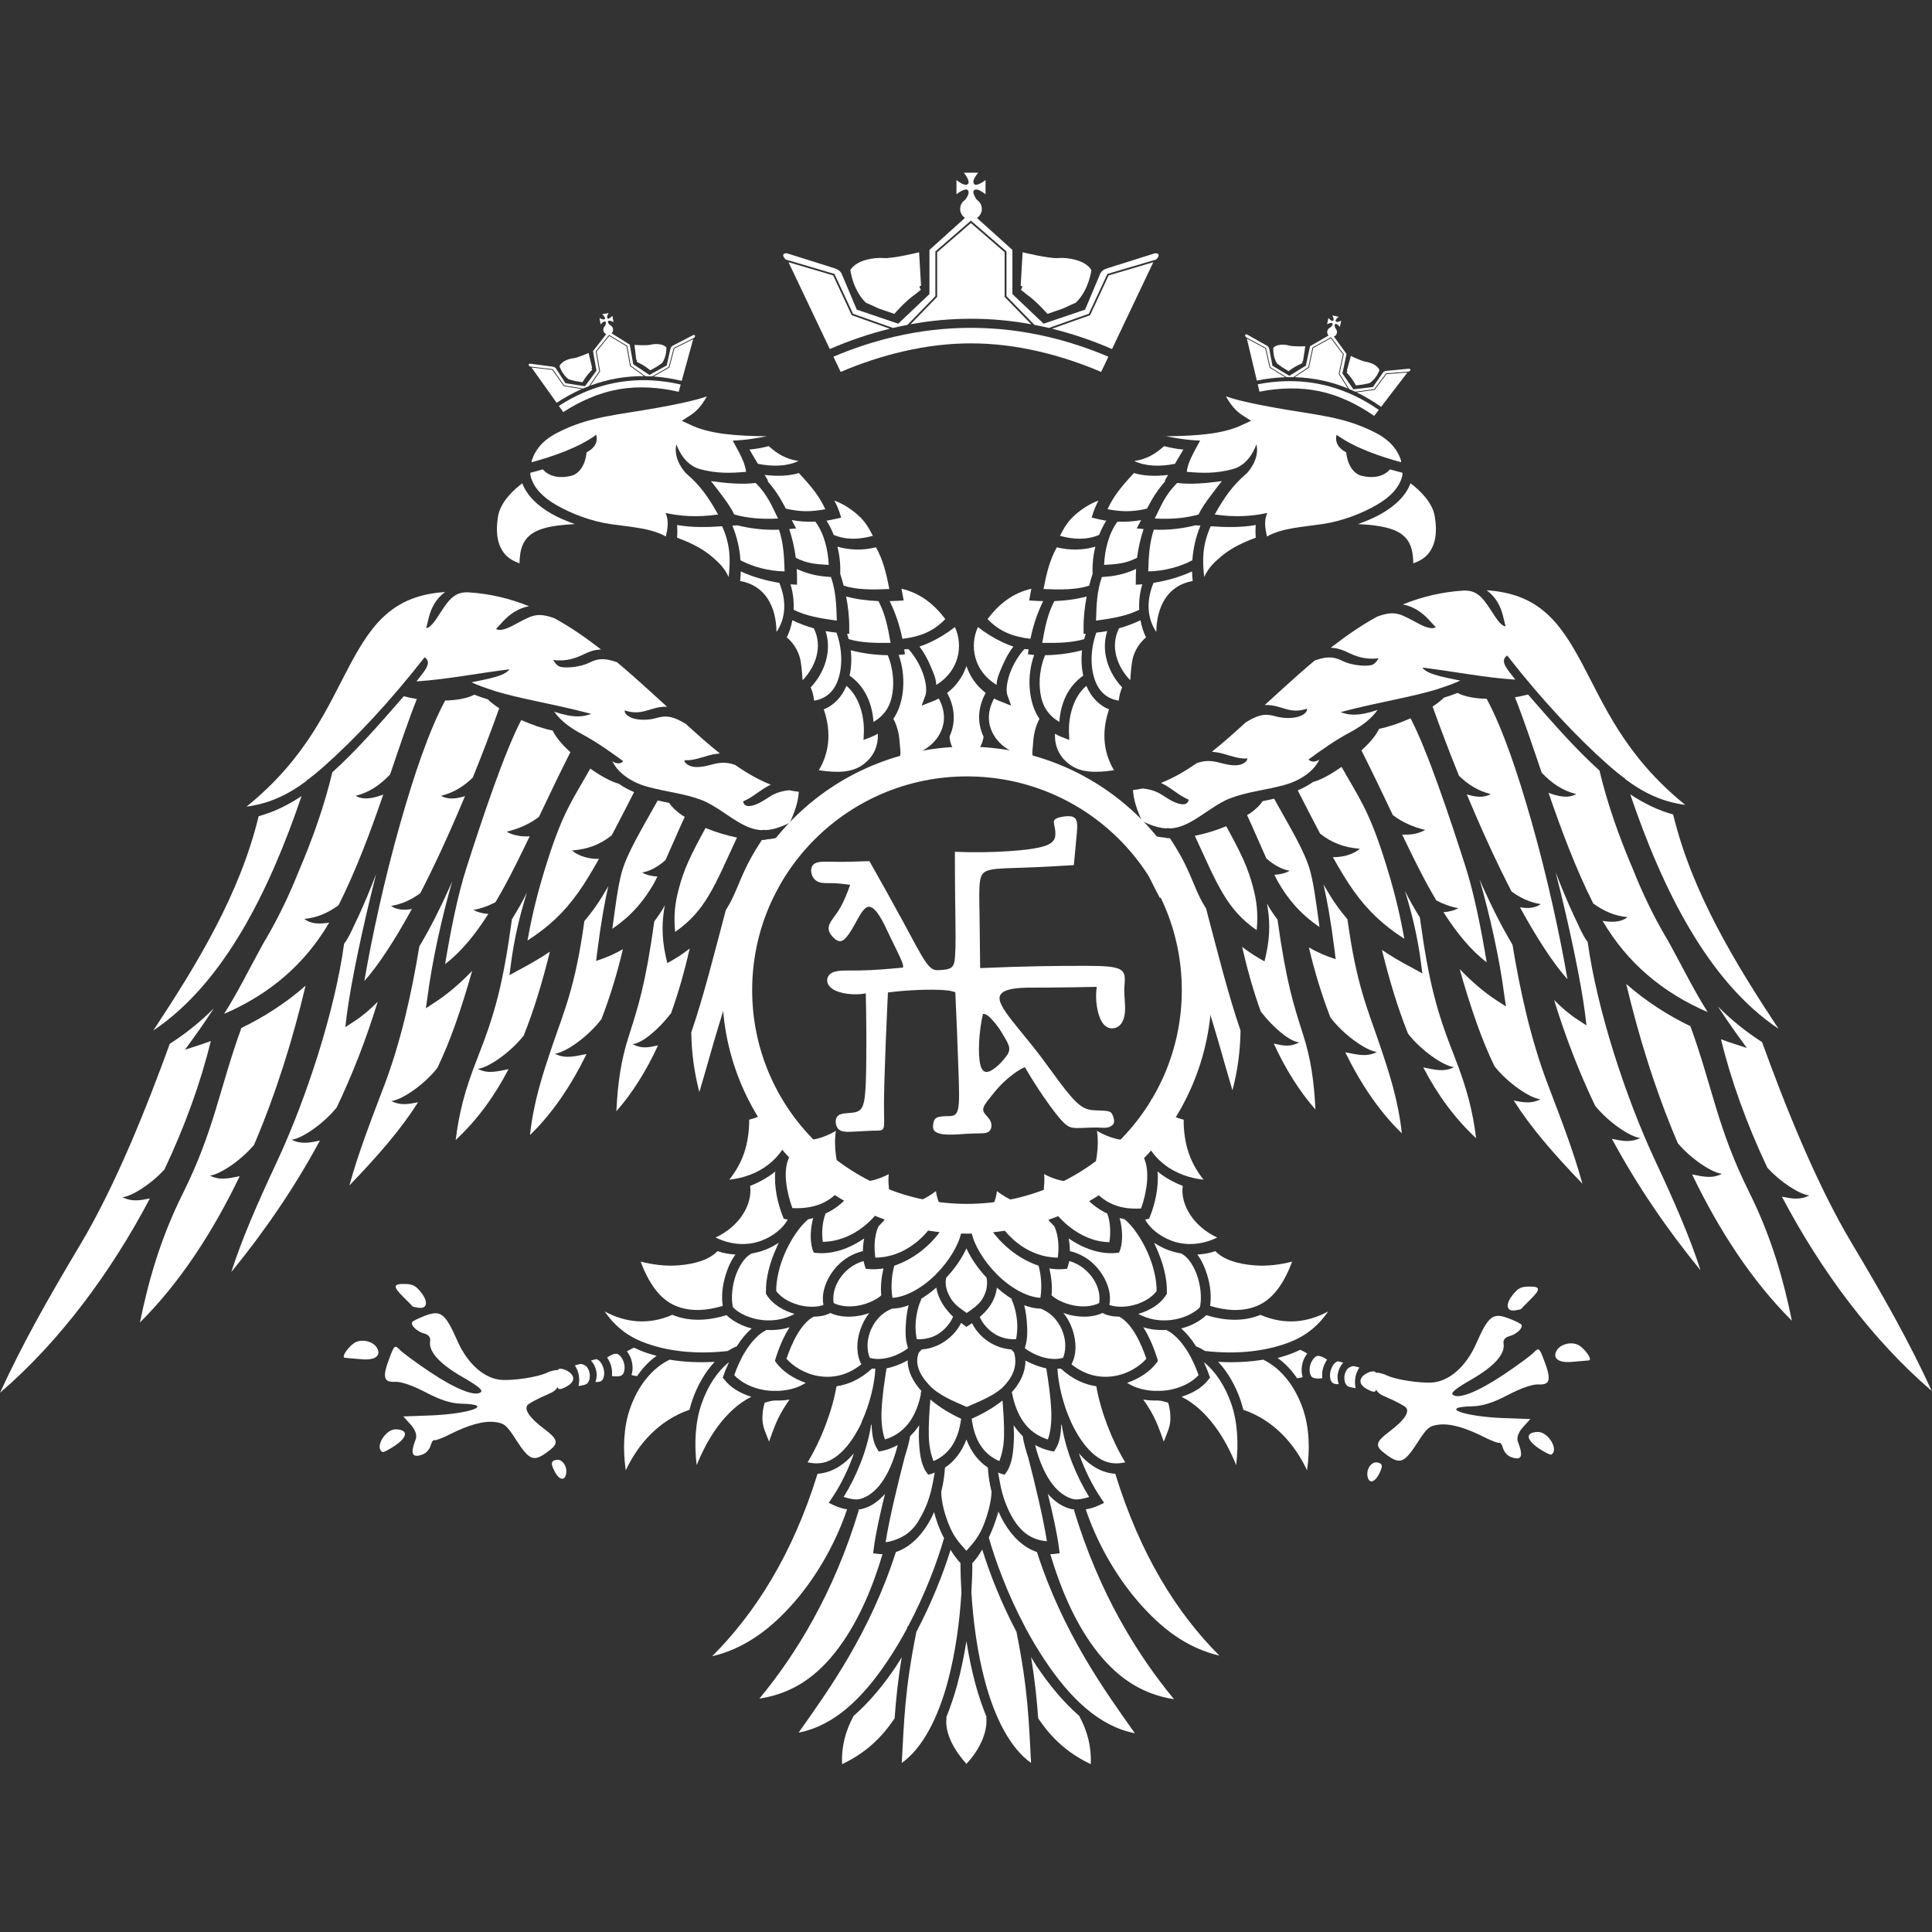 <?xml version="1.0" encoding="UTF-8" standalone="no"?>
<!-- Generator: Adobe Illustrator 12.0.0, SVG Export Plug-In . SVG Version: 6.00 Build 51448)  -->

<svg
   version="1.1"
   id="Layer_1"
   width="403.2"
   height="403.2"
   viewBox="0 0 403.2 403.2"
   overflow="visible"
   enable-background="new 0 0 403.2 403.2"
   xml:space="preserve"
   xmlns="http://www.w3.org/2000/svg"
   xmlns:svg="http://www.w3.org/2000/svg"
   xmlns:rdf="http://www.w3.org/1999/02/22-rdf-syntax-ns#"
   xmlns:cc="http://creativecommons.org/ns#"
   xmlns:dc="http://purl.org/dc/elements/1.1/"
   xmlns:i="http://ns.adobe.com/AdobeIllustrator/10.0/"><rect x="0" y="0" width="403.2" height="403.2" fill="#333333" stroke="none"/><defs
   id="defs494" />
<g
   id="g3554"
   transform="matrix(1.244,0,0,1.244,-49.265,-49.029)"><g
     style="fill:#aa0000"
     i:extraneous="self"
     id="g7"
     transform="translate(-3.248,0.759)">
		<g
   style="fill:#aa0000"
   id="g9">
			<g
   style="fill:#aa0000"
   id="g9778">
				
			</g>
		</g>
		<g
   style="fill:#aa0000"
   id="g3234"
   transform="translate(-506.924,347.535)">
		</g>
		<g
   style="fill:#aa0000"
   id="g3234_1_"
   transform="translate(-506.924,347.535)">
		</g>
		<g
   id="g635"
   transform="matrix(1.003,0,0,0.998,1.965,0.166)"><path
     d="m 159,105.194 c -0.716,1.258 -1.549,2.442 -2.911,3.275 l -1.3,0.832 1.352,0.624 c 3.289,1.633 7.812,1.912 12.892,1.975 -1.692,0.297 -3.215,0.633 -5.718,0.728 0.967,1.807 2.081,3.647 2.235,5.25 -2.556,0.221 -4.866,0.322 -7.746,-0.468 -2.88,-0.79 -3.898,-4.158 -3.898,-4.158 0,0 -0.752,2.193 1.559,4.834 2.502,2.146 3.796,4.101 5.406,6.966 -3.522,0.505 -6.311,0.282 -8.785,-0.26 0.574,1.358 0.344,2.554 0.052,3.951 -2.569,-1.433 -5.851,-1.573 -9.253,-2.079 -3.479,-0.519 -6.689,-1.829 -9.097,-3.223 -2.277,-1.319 -3.767,-2.899 -4.263,-4.783 l -0.052,-0.364 c 0,0 0.009,-0.192 0,-0.26 0.635,-0.167 1.355,-0.358 2.08,-0.571 1.154,1.316 2.97,1.525 4.73,1.091 1.476,-0.364 2.422,-2.031 2.599,-3.951 1.384,-0.726 1.908,-1.763 1.611,-2.963 -2.948,2.208 -7.492,3.72 -10.813,4.626 0.031,-0.121 0.01,-0.236 0.052,-0.364 0.457,-1.403 1.497,-3.147 4.107,-4.522 5.414,-2.852 10.149,-3.034 17.154,-4.314 5.577,-1.02 7.044,-1.563 8.007,-1.872 z"
     id="path14"
     style="fill:#ffffff;fill-opacity:1;stroke:none;stroke-opacity:1" /><path
     d="m 245.811,105.194 c 0.963,0.31 2.431,0.852 8.006,1.872 7.005,1.281 11.74,1.463 17.154,4.314 2.609,1.375 3.649,3.119 4.106,4.522 0.041,0.128 0.021,0.244 0.052,0.364 -3.32,-0.907 -7.864,-2.419 -10.813,-4.626 -0.297,1.2 0.228,2.237 1.612,2.963 0.177,1.919 1.123,3.587 2.599,3.951 1.76,0.434 3.576,0.225 4.73,-1.091 0.724,0.213 1.444,0.404 2.079,0.571 -0.008,0.068 0,0.26 0,0.26 l -0.052,0.364 c -0.496,1.883 -1.985,3.464 -4.262,4.783 -2.409,1.394 -5.618,2.704 -9.098,3.223 -3.402,0.506 -6.685,0.646 -9.254,2.079 -0.293,-1.396 -0.521,-2.593 0.052,-3.951 -2.474,0.542 -5.263,0.765 -8.785,0.26 1.61,-2.865 2.905,-4.82 5.407,-6.966 2.311,-2.641 1.56,-4.834 1.56,-4.834 0,0 -1.02,3.369 -3.898,4.158 -2.881,0.791 -5.19,0.689 -7.746,0.468 0.155,-1.603 1.268,-3.444 2.235,-5.25 -2.502,-0.095 -4.025,-0.43 -5.719,-0.728 5.081,-0.063 9.604,-0.342 12.893,-1.975 l 1.352,-0.624 -1.299,-0.832 c -1.362,-0.833 -2.195,-2.017 -2.911,-3.275 z"
     id="path16"
     style="fill:#ffffff;fill-opacity:1;stroke:none;stroke-opacity:1" /><path
     d="m 169.344,113.563 c 1.465,1.3 2.839,2.169 4.99,2.495 -1.944,0.918 -4.357,0.972 -6.81,0.468 l -1.403,-2.392 c 1.098,-0.094 2.168,-0.308 3.223,-0.571 z"
     id="path18"
     style="fill:#ffffff;fill-opacity:1;stroke:none;stroke-opacity:1" /><path
     d="m 235.466,113.563 c 1.055,0.262 2.124,0.477 3.223,0.572 l -1.403,2.392 c -2.453,0.504 -4.865,0.45 -6.81,-0.468 2.152,-0.327 3.525,-1.195 4.99,-2.496 z"
     id="path20"
     style="fill:#ffffff;fill-opacity:1;stroke:none;stroke-opacity:1" /><path
     d="m 174.386,118.085 c 2.223,2.406 3.428,3.92 4.419,6.083 -2.366,0.429 -4.096,0.48 -6.603,-0.104 -0.766,-1.483 -1.646,-3.018 -3.067,-4.626 l 0.104,-0.052 -0.572,-0.988 c 2.229,0.27 4.102,0.164 5.719,-0.313 z"
     id="path22"
     style="fill:#ffffff;fill-opacity:1;stroke:none;stroke-opacity:1" /><path
     d="m 230.424,118.085 c 1.618,0.477 3.491,0.583 5.718,0.313 l -0.571,0.988 0.104,0.052 c -1.421,1.609 -2.3,3.144 -3.067,4.626 -2.505,0.584 -4.235,0.533 -6.602,0.104 0.99,-2.163 2.195,-3.676 4.418,-6.083 z"
     id="path24"
     style="fill:#ffffff;fill-opacity:1;stroke:none;stroke-opacity:1" /><path
     d="m 159.675,119.438 c 2.439,0.337 5.159,0.606 7.486,0.312 2.087,2.102 2.714,3.956 3.743,5.978 -2.822,0.141 -5.048,-0.05 -7.33,-0.676 -0.515,-1.111 -1.336,-2.244 -2.183,-3.379 -0.614,-0.822 -1.133,-1.502 -1.716,-2.235 z"
     id="path26"
     style="fill:#ffffff;fill-opacity:1;stroke:none;stroke-opacity:1" /><path
     d="m 245.135,119.438 c -0.584,0.733 -1.103,1.414 -1.715,2.235 -0.848,1.135 -1.67,2.268 -2.184,3.379 -2.282,0.625 -4.509,0.817 -7.33,0.676 1.028,-2.022 1.655,-3.876 3.743,-5.978 2.327,0.294 5.047,0.025 7.486,-0.312 z"
     id="path28"
     style="fill:#ffffff;fill-opacity:1;stroke:none;stroke-opacity:1" /><path
     d="m 128.121,119.802 c 0.796,2.119 2.577,3.786 4.834,5.094 1.175,0.68 2.536,1.256 3.951,1.768 -4.235,0.191 -6.618,0.875 -7.901,2.235 -1.154,1.248 -1.296,2.821 -1.352,4.367 -1.038,-0.39 -1.951,-0.873 -2.651,-1.819 -0.924,-1.25 -1.418,-3.119 -0.936,-6.083 0.407,-2.493 2.73,-4.556 4.055,-5.562 z"
     id="path30"
     style="fill:#ffffff;fill-opacity:1;stroke:none;stroke-opacity:1" /><path
     d="m 276.689,119.802 c 1.325,1.006 3.647,3.069 4.055,5.562 0.483,2.964 -0.012,4.833 -0.936,6.083 -0.701,0.947 -1.613,1.429 -2.651,1.819 -0.055,-1.545 -0.198,-3.119 -1.352,-4.367 -1.283,-1.36 -3.667,-2.043 -7.901,-2.235 1.415,-0.512 2.776,-1.087 3.95,-1.768 2.259,-1.308 4.039,-2.975 4.835,-5.094 z"
     id="path32"
     style="fill:#ffffff;fill-opacity:1;stroke:none;stroke-opacity:1" /><path
     d="m 180.312,122.712 c 1.306,0.46 2.663,1.309 3.847,2.339 1.394,1.212 1.995,2.417 2.599,3.586 -2.319,0.627 -4.412,0.725 -6.549,-0.156 -0.323,-0.84 -0.733,-1.645 -1.196,-2.391 0.504,-0.082 1.019,-0.178 1.56,-0.312 l 0.883,-0.208 -0.259,-0.832 c -0.25,-0.722 -0.546,-1.406 -0.885,-2.026 z"
     id="path34"
     style="fill:#ffffff;fill-opacity:1;stroke:none;stroke-opacity:1" /><path
     d="m 224.499,122.712 c -0.339,0.62 -0.636,1.304 -0.885,2.027 l -0.259,0.832 0.884,0.208 c 0.539,0.134 1.055,0.23 1.559,0.312 -0.462,0.747 -0.873,1.551 -1.195,2.391 -2.138,0.881 -4.229,0.783 -6.55,0.156 0.604,-1.169 1.205,-2.374 2.6,-3.586 1.183,-1.031 2.539,-1.88 3.846,-2.34 z"
     id="path36"
     style="fill:#ffffff;fill-opacity:1;stroke:none;stroke-opacity:1" /><path
     d="m 173.191,125.987 c 1.357,0.251 2.626,0.319 3.95,0.26 1.493,2.033 2.137,4.85 2.235,7.277 -2.068,-0.122 -3.598,-0.205 -5.51,-1.195 -0.214,-1.67 -0.587,-3.279 -1.092,-4.835 l 1.143,-0.104 -0.571,-1.091 c -0.054,-0.101 -0.102,-0.21 -0.155,-0.312 z"
     id="path38"
     style="fill:#ffffff;fill-opacity:1;stroke:none;stroke-opacity:1" /><path
     d="m 231.619,125.987 c -0.053,0.102 -0.101,0.21 -0.155,0.312 l -0.571,1.091 1.144,0.104 c -0.504,1.556 -0.878,3.165 -1.092,4.835 -1.912,0.99 -3.442,1.073 -5.51,1.195 0.099,-2.428 0.742,-5.244 2.235,-7.277 1.323,0.059 2.591,-0.008 3.949,-0.26 z"
     id="path40"
     style="fill:#ffffff;fill-opacity:1;stroke:none;stroke-opacity:1" /><path
     d="m 154.009,126.819 c 2.543,0.442 5.063,0.387 7.537,0.208 1.406,3.158 1.404,5.655 1.092,8.525 -0.756,-1.582 -1.604,-2.384 -2.755,-3.379 -1.834,-1.587 -3.977,-2.509 -5.874,-3.223 0.054,-0.71 0.058,-1.423 0,-2.131 z"
     id="path42"
     style="fill:#ffffff;fill-opacity:1;stroke:none;stroke-opacity:1" /><path
     d="m 250.801,126.819 c -0.058,0.708 -0.055,1.42 0,2.131 -1.896,0.714 -4.038,1.636 -5.874,3.223 -1.15,0.995 -2,1.797 -2.755,3.379 -0.313,-2.871 -0.314,-5.368 1.091,-8.525 2.475,0.18 4.995,0.235 7.538,-0.208 z"
     id="path44"
     style="fill:#ffffff;fill-opacity:1;stroke:none;stroke-opacity:1" /><path
     d="m 164.093,126.871 c 2.125,0.523 4.413,0.833 6.966,0.728 0.741,2.248 0.859,4.456 0.936,7.018 -2.703,-0.046 -5.365,-0.792 -7.382,-1.872 -0.127,-1.884 -0.543,-3.837 -1.352,-5.822 z"
     id="path46"
     style="fill:#ffffff;fill-opacity:1;stroke:none;stroke-opacity:1" /><path
     d="m 240.716,126.871 0.832,0.052 c -0.809,1.984 -1.224,3.938 -1.351,5.822 -2.018,1.079 -4.681,1.825 -7.382,1.872 0.076,-2.563 0.193,-4.771 0.935,-7.018 2.555,0.105 4.841,-0.205 6.966,-0.728 z"
     id="path48"
     style="fill:#ffffff;fill-opacity:1;stroke:none;stroke-opacity:1" /><path
     d="m 180.832,130.458 c 2.077,0.601 4.277,0.651 6.446,0.104 1.223,2.197 1.716,4.366 2.235,7.018 -2.821,0.113 -5.462,0.154 -7.642,-0.572 -0.177,-0.663 -0.348,-1.332 -0.571,-1.976 v -0.208 c 0.055,-1.328 -0.091,-2.846 -0.468,-4.366 z"
     id="path50"
     style="fill:#ffffff;fill-opacity:1;stroke:none;stroke-opacity:1" /><path
     d="m 223.977,130.458 c -0.376,1.52 -0.522,3.038 -0.467,4.366 v 0.208 c -0.224,0.644 -0.394,1.313 -0.572,1.976 -2.179,0.726 -4.82,0.685 -7.641,0.572 0.52,-2.652 1.013,-4.82 2.234,-7.018 2.171,0.547 4.371,0.497 6.446,-0.104 z"
     id="path52"
     style="fill:#ffffff;fill-opacity:1;stroke:none;stroke-opacity:1" /><path
     d="m 174.022,134.201 c 1.855,0.854 3.617,1.258 5.718,1.352 0.836,2.354 0.908,4.652 0.988,7.33 -2.713,-0.35 -5.231,-0.805 -7.225,-1.819 0.063,-1.416 -0.084,-2.869 -0.52,-4.262 0.068,0.006 0.14,-0.006 0.208,0 l 0.883,0.052 v -0.884 c 0.007,-0.595 -0.02,-1.19 -0.052,-1.769 z"
     id="path54"
     style="fill:#ffffff;fill-opacity:1;stroke:none;stroke-opacity:1" /><path
     d="m 230.789,134.201 c -0.032,0.579 -0.059,1.174 -0.053,1.768 v 0.884 l 0.883,-0.052 c 0.069,-0.006 0.141,0.006 0.209,0 -0.436,1.393 -0.583,2.847 -0.52,4.262 -1.995,1.015 -4.513,1.469 -7.226,1.819 0.08,-2.678 0.151,-4.975 0.987,-7.33 2.102,-0.093 3.864,-0.497 5.72,-1.351 z"
     id="path56"
     style="fill:#ffffff;fill-opacity:1;stroke:none;stroke-opacity:1" /><path
     d="m 164.666,134.617 c 1.892,0.89 4.133,1.548 6.446,1.923 1.235,3.049 1.098,5.887 -0.468,8.265 -0.065,-4.263 -1.858,-7.82 -6.082,-8.577 0.056,-0.531 0.088,-1.066 0.104,-1.611 z"
     id="path58"
     style="fill:#ffffff;fill-opacity:1;stroke:none;stroke-opacity:1" /><path
     d="m 240.145,134.617 c 0.016,0.545 0.047,1.08 0.104,1.611 -4.225,0.757 -6.019,4.314 -6.083,8.577 -1.564,-2.378 -1.702,-5.216 -0.468,-8.265 2.314,-0.375 4.555,-1.034 6.447,-1.923 z"
     id="path60"
     style="fill:#ffffff;fill-opacity:1;stroke:none;stroke-opacity:1" /><path
     d="m 191.541,137.527 c 3.093,0.719 5.404,2.544 7.33,5.095 -2.022,2.163 -4.382,2.987 -7.173,3.327 -0.454,-2.25 -1.169,-4.378 -2.131,-6.342 0.49,-0.014 0.971,-0.012 1.456,-0.052 l 0.883,-0.052 -0.156,-0.884 c -0.06,-0.374 -0.137,-0.723 -0.209,-1.092 z"
     id="path62"
     style="fill:#ffffff;fill-opacity:1;stroke:none;stroke-opacity:1" /><path
     d="m 213.27,137.527 c -0.072,0.368 -0.149,0.717 -0.208,1.092 l -0.156,0.884 0.884,0.052 c 0.484,0.04 0.965,0.038 1.455,0.052 -0.963,1.963 -1.678,4.091 -2.131,6.342 -2.792,-0.34 -5.152,-1.164 -7.174,-3.327 1.925,-2.55 4.236,-4.376 7.33,-5.095 z"
     id="path64"
     style="fill:#ffffff;fill-opacity:1;stroke:none;stroke-opacity:1" /><path
     d="m 289.425,137.788 c 4.221,0.283 7.101,1.514 9.409,3.379 2.648,2.141 4.579,5.232 6.549,8.941 3.68,6.923 7.122,15.514 17.259,23.757 -3.727,-0.507 -6.805,-1.896 -10.084,-4.367 -0.022,-0.068 -0.03,-0.141 -0.053,-0.208 l -0.104,0.052 c -0.882,-0.672 -1.77,-1.405 -2.703,-2.235 -5.268,-4.685 -11.19,-11.065 -16.843,-18.35 -1.445,0.973 0.298,2.583 1.352,4.055 -5.051,-0.325 -10.367,-1.396 -15.543,-2.027 0.804,1.165 3.707,1.629 6.342,2.183 -1.089,0.517 -2.244,0.918 -3.431,1.3 h -0.052 c -0.014,0.016 -0.039,0.036 -0.053,0.052 -4.577,1.458 -9.924,2.201 -16.479,3.951 1.281,0.492 2.836,0.77 6.187,-0.364 -1.204,1.69 -2.842,2.805 -4.679,3.795 -2.307,1.243 -4.594,2.846 -6.862,4.522 0.386,0.506 1.222,0.465 1.82,0 -0.408,0.837 -0.966,1.532 -1.664,2.131 -1.126,0.967 -2.604,1.738 -4.263,2.183 -3.426,0.92 -6.096,1.101 -9.046,2.235 -2.232,0.859 -4.602,2.913 -6.757,4.055 -0.965,0.51 -1.998,0.91 -3.171,0.987 -0.209,-0.01 -0.429,-0.029 -0.624,-0.052 v 0.052 c -1.19,-0.032 -2.541,-0.426 -4.158,-1.247 -0.791,-1.725 -1.408,-3.447 -1.508,-5.199 0.543,-0.055 1.068,-0.15 1.611,-0.26 1.626,0.166 2.535,0.605 3.432,1.195 0.967,0.637 2.112,1.368 3.17,1.456 1.075,0.089 1.093,-0.78 1.093,-0.78 -1.382,-0.605 -2.226,-1.354 -3.327,-2.079 -0.388,-0.255 -0.822,-0.512 -1.3,-0.728 2.018,-0.799 4.004,-1.939 5.978,-3.327 1.482,-0.531 2.643,-0.403 3.899,-0.052 1.36,0.38 2.661,0.575 3.534,0.26 1.088,-0.393 1.04,-0.988 1.04,-0.988 -1.414,0.077 -2.666,-0.416 -4.159,-0.832 -0.551,-0.154 -1.141,-0.241 -1.767,-0.312 1.884,-1.5 3.747,-3.179 5.666,-4.939 2.538,-1.586 3.667,-1.371 5.042,-0.987 1.375,0.384 3.153,0.352 4.159,-0.104 1.216,-0.552 1.04,-1.196 1.04,-1.196 -2.156,0.683 -3.237,0.121 -4.783,-0.312 -0.662,-0.185 -1.433,-0.353 -2.287,-0.311 1.034,-0.965 2.057,-1.885 3.119,-2.859 1.708,-1.566 3.46,-3.126 5.25,-4.627 2.431,-0.863 3.475,-0.488 4.678,0.104 1.281,0.63 3.5,0.951 4.783,0.676 0.682,-0.146 1.196,-1.143 1.196,-1.143 -2.244,0.275 -3.811,-0.332 -5.251,-1.04 -0.721,-0.354 -1.553,-0.664 -2.599,-0.728 -0.049,-0.003 -0.106,0.002 -0.157,0 2.497,-1.94 5.078,-3.756 7.799,-5.25 3.163,-1.15 3.897,-0.38 7.121,1.299 2.137,1.113 2.651,0.468 2.651,0.468 -0.695,-0.655 -1.595,-1.968 -3.171,-2.911 -0.654,-0.391 -1.434,-0.726 -2.339,-0.884 3.209,-1.311 6.581,-2.116 10.188,-2.339 2.578,-0.088 3.425,1.587 5.25,4.367 1.231,1.874 1.768,1.611 1.768,1.611 -0.311,-0.904 -0.447,-2.538 -1.403,-4.107 -0.413,-0.681 -0.978,-1.34 -1.765,-1.922 z"
     id="path66"
     style="fill:#ffffff;fill-opacity:1;stroke:none;stroke-opacity:1" /><path
     d="m 182.288,138.828 c 1.645,0.457 3.503,0.706 5.406,0.779 1.154,2.196 1.56,4.391 2.027,7.018 -2.595,0.049 -4.972,-0.018 -7.018,-0.624 -0.069,-0.293 -0.172,-0.591 -0.26,-0.884 h 0.364 v -0.883 c 0.021,-1.874 -0.185,-3.665 -0.519,-5.406 z"
     id="path68"
     style="fill:#ffffff;fill-opacity:1;stroke:none;stroke-opacity:1" /><path
     d="m 222.523,138.828 c -0.335,1.742 -0.54,3.532 -0.521,5.406 v 0.883 h 0.365 c -0.088,0.293 -0.191,0.591 -0.261,0.884 -2.047,0.606 -4.423,0.672 -7.018,0.624 0.466,-2.626 0.873,-4.821 2.027,-7.018 1.905,-0.074 3.763,-0.322 5.408,-0.779 z"
     id="path70"
     style="fill:#ffffff;fill-opacity:1;stroke:none;stroke-opacity:1" /><path
     d="m 173.294,142.83 c 1.099,0.525 2.295,0.992 3.587,1.352 1.529,3.074 0.322,6.421 -1.872,8.733 -0.129,-1.443 -0.195,-2.981 -0.52,-4.002 -0.413,-1.301 -1.107,-2.315 -2.131,-3.223 0.463,-0.874 0.735,-1.857 0.936,-2.86 z"
     id="path72"
     style="fill:#ffffff;fill-opacity:1;stroke:none;stroke-opacity:1" /><path
     d="m 231.516,142.83 c 0.201,1.004 0.474,1.986 0.935,2.859 -1.022,0.908 -1.717,1.922 -2.131,3.223 -0.325,1.021 -0.39,2.559 -0.519,4.002 -2.194,-2.312 -3.401,-5.659 -1.872,-8.733 1.292,-0.36 2.489,-0.826 3.587,-1.351 z"
     id="path74"
     style="fill:#ffffff;fill-opacity:1;stroke:none;stroke-opacity:1" /><path
     d="m 200.482,143.974 c 1.396,3.054 0.797,7.317 -3.119,9.721 -0.056,-1.163 -0.454,-1.961 -0.936,-3.119 -0.528,-1.27 -1.171,-2.419 -1.872,-3.328 0.612,-0.198 1.208,-0.438 1.819,-0.727 1.476,-0.698 2.915,-1.615 4.108,-2.547 z"
     id="path76"
     style="fill:#ffffff;fill-opacity:1;stroke:none;stroke-opacity:1" /><path
     d="m 204.329,143.974 c 1.192,0.932 2.632,1.849 4.106,2.547 0.612,0.289 1.207,0.529 1.82,0.727 -0.701,0.909 -1.345,2.058 -1.872,3.328 -0.48,1.158 -0.88,1.956 -0.936,3.119 -3.916,-2.404 -4.514,-6.667 -3.118,-9.721 z"
     id="path78"
     style="fill:#ffffff;fill-opacity:1;stroke:none;stroke-opacity:1" /><path
     d="m 178.857,144.65 c 0.602,0.119 1.209,0.18 1.819,0.259 1.024,2.879 1.015,5.867 0.208,8.057 -0.714,1.939 -2.05,3.068 -3.951,3.379 -0.097,-0.919 -0.34,-1.684 -0.572,-2.235 2.305,-2.453 3.577,-6.038 2.496,-9.46 z"
     id="path80"
     style="fill:#ffffff;fill-opacity:1;stroke:none;stroke-opacity:1" /><path
     d="m 225.954,144.65 c -1.082,3.422 0.191,7.007 2.496,9.46 -0.232,0.551 -0.477,1.316 -0.572,2.235 -1.901,-0.311 -3.237,-1.44 -3.951,-3.379 -0.808,-2.19 -0.816,-5.178 0.207,-8.057 0.61,-0.079 1.217,-0.14 1.82,-0.259 z"
     id="path82"
     style="fill:#ffffff;fill-opacity:1;stroke:none;stroke-opacity:1" /><path
     d="m 192.685,147.664 c 0.672,0.675 1.612,2.038 2.235,3.535 0.674,1.621 0.945,3.362 0.624,4.263 l -0.624,1.715 1.715,-0.676 c 0.399,-0.156 0.785,-0.33 1.144,-0.52 1.264,2.349 1.116,4.616 -0.208,6.549 -1.214,1.773 -3.272,2.903 -6.342,3.587 0.281,-0.992 0.065,-1.814 0,-2.859 -0.088,-1.419 -0.452,-2.771 -1.04,-3.847 0.805,-1.21 1.282,-2.61 1.508,-4.055 0.355,-2.281 0.113,-4.661 -0.624,-6.706 0.052,-0.003 0.104,0.004 0.155,0 l 0.884,-0.104 -0.104,-0.832 c 0.22,0 0.454,-0.026 0.677,-0.05 z"
     id="path84"
     style="fill:#ffffff;fill-opacity:1;stroke:none;stroke-opacity:1" /><path
     d="m 212.125,147.664 c 0.223,0.024 0.457,0.05 0.677,0.052 l -0.104,0.832 0.885,0.104 c 0.052,0.004 0.104,-0.003 0.155,0 -0.737,2.045 -0.98,4.425 -0.624,6.706 0.225,1.445 0.703,2.844 1.507,4.055 -0.586,1.076 -0.95,2.428 -1.038,3.847 -0.065,1.045 -0.281,1.867 0,2.859 -3.07,-0.684 -5.129,-1.814 -6.343,-3.587 -1.325,-1.934 -1.473,-4.2 -0.208,-6.549 0.359,0.189 0.745,0.364 1.145,0.52 l 1.715,0.676 -0.625,-1.715 c -0.32,-0.9 -0.05,-2.642 0.625,-4.263 0.621,-1.499 1.562,-2.862 2.233,-3.537 z"
     id="path86"
     style="fill:#ffffff;fill-opacity:1;stroke:none;stroke-opacity:1" /><path
     d="m 183.068,147.873 c 1.889,0.508 4.042,0.801 6.186,0.832 0.768,1.861 1.117,4.229 0.78,6.394 -0.347,2.225 -1.302,3.679 -3.171,4.834 -0.201,-3.043 -1.384,-5.969 -4.003,-7.797 0.296,-1.328 0.371,-2.777 0.208,-4.263 z"
     id="path88"
     style="fill:#ffffff;fill-opacity:1;stroke:none;stroke-opacity:1" /><path
     d="m 221.743,147.873 c -0.163,1.487 -0.089,2.935 0.208,4.262 -2.618,1.828 -3.802,4.754 -4.002,7.797 -1.869,-1.155 -2.824,-2.61 -3.171,-4.834 -0.338,-2.165 0.012,-4.533 0.779,-6.394 2.143,-0.03 4.297,-0.324 6.186,-0.831 z"
     id="path90"
     style="fill:#ffffff;fill-opacity:1;stroke:none;stroke-opacity:1" /><path
     d="m 202.405,150.523 c 0.581,1.703 1.628,3.3 3.223,4.522 -1.362,2.463 -1.421,5.094 -0.365,7.33 -0.012,0.542 -0.328,1.464 -0.883,2.339 -0.484,0.766 -1.166,1.417 -1.923,1.976 -0.848,-0.542 -1.662,-1.187 -2.131,-1.976 -0.553,-0.93 -0.771,-1.922 -0.728,-2.391 1.026,-2.222 0.933,-4.838 -0.416,-7.278 1.595,-1.221 2.643,-2.819 3.223,-4.522 z"
     id="path92"
     style="fill:#ffffff;fill-opacity:1;stroke:none;stroke-opacity:1" /><path
     d="m 182.339,153.851 c 2.11,1.78 3.012,5.02 2.912,7.85 l -0.052,1.247 1.195,-0.468 c 0.423,-0.167 0.826,-0.352 1.196,-0.572 0.083,2.215 -0.814,3.983 -2.495,5.198 -1.806,1.306 -4.107,1.421 -7.382,0.936 2.06,-3.414 1.919,-7.108 0.832,-10.241 1.743,-0.692 3.056,-2.16 3.794,-3.95 z"
     id="path94"
     style="fill:#ffffff;fill-opacity:1;stroke:none;stroke-opacity:1" /><path
     d="m 222.47,153.851 c 0.739,1.791 2.053,3.259 3.795,3.95 -1.088,3.133 -1.228,6.828 0.832,10.241 -3.274,0.485 -5.576,0.37 -7.382,-0.936 -1.681,-1.215 -2.578,-2.983 -2.495,-5.198 0.37,0.22 0.772,0.405 1.195,0.572 l 1.196,0.468 -0.053,-1.247 c -0.1,-2.831 0.802,-6.07 2.912,-7.85 z"
     id="path96"
     style="fill:#ffffff;fill-opacity:1;stroke:none;stroke-opacity:1" /><path
     d="m 284.539,155.046 c 1.347,0.692 3.063,0.928 4.887,0.988 2.731,5.145 5.142,12.335 7.485,20.585 2.655,9.347 4.76,19.172 6.03,26.564 -2.36,-2.64 -5.143,-6.944 -7.954,-12.112 1.299,0.233 2.533,0.163 3.482,-0.52 -1.836,-0.293 -3.403,-1.037 -4.886,-2.132 -0.597,-1.153 -1.179,-2.326 -1.768,-3.535 -1.987,-4.084 -3.9,-8.433 -5.718,-12.788 1.457,0.462 2.873,0.622 4.003,-0.052 -2.062,-0.511 -3.753,-1.554 -5.303,-3.067 -1.623,-4.019 -3.119,-7.992 -4.419,-11.645 0.725,-0.477 1.39,-0.986 1.924,-1.507 0.766,-0.224 1.503,-0.483 2.237,-0.779 z"
     id="path98"
     style="fill:#ffffff;fill-opacity:1;stroke:none;stroke-opacity:1" /><path
     d="m 296.338,155.306 c 4.15,4.803 8.094,9.305 11.957,12.788 1.252,5.33 3.197,10.974 5.614,16.634 1.546,3.902 3.335,7.662 5.405,11.229 0.096,0.18 0.216,0.339 0.312,0.52 0.181,0.305 0.335,0.633 0.521,0.935 2.25,4.14 4.002,7.724 6.238,11.281 -7.511,-3.255 -13.467,-8.269 -17.57,-15.336 1.572,0.268 3.102,0.248 4.158,-0.623 -2.141,-0.197 -3.942,-1.003 -5.718,-2.288 -2.927,-5.833 -5.327,-12.318 -7.485,-18.609 1.667,0.624 3.336,0.978 4.626,0.208 -2.285,-0.566 -4.077,-1.808 -5.77,-3.587 -1.552,-4.595 -3.015,-9.002 -4.472,-12.684 0.774,-0.13 1.527,-0.284 2.184,-0.468 z"
     id="path100"
     style="fill:#ffffff;fill-opacity:1;stroke:none;stroke-opacity:1" /><path
     d="m 276.689,159.309 c 2.788,5.305 6.58,16.714 9.202,24.952 1.409,4.427 2.58,10.251 3.534,16.062 -2.586,-1.968 -4.955,-4.834 -7.226,-8.421 0.856,-0.061 1.707,-0.246 2.494,-0.676 -1.295,-0.233 -2.513,-0.667 -3.689,-1.3 -0.501,-0.854 -1.013,-1.735 -1.508,-2.651 -1.398,-2.583 -2.791,-5.456 -4.211,-8.421 1.403,0.083 2.787,-0.148 3.847,-0.78 -2.087,-0.517 -3.794,-1.271 -5.406,-2.495 -1.654,-3.493 -3.366,-7.135 -5.25,-10.865 1.292,-1.187 2.379,-2.417 2.963,-3.639 1.561,-0.312 3.425,-0.945 5.25,-1.766 z"
     id="path102"
     style="fill:#ffffff;fill-opacity:1;stroke:none;stroke-opacity:1" /><path
     d="m 265.149,167.47 c 2.776,4.981 4.477,7.084 7.07,15.231 1.485,4.67 2.524,8.589 3.43,13.672 -3.591,-2.336 -6.063,-4.672 -8.473,-8.058 -1.133,-1.592 -2.266,-3.493 -3.482,-5.666 1.709,0.033 3.369,-0.453 4.521,-1.403 -2.694,-0.247 -4.601,-0.947 -6.652,-2.547 -1.13,-2.15 -2.347,-4.525 -3.744,-7.278 0.903,-0.394 1.771,-0.818 2.548,-1.404 1.327,-0.35 3.06,-1.32 4.782,-2.547 z"
     id="path112"
     style="fill:#ffffff;fill-opacity:1;stroke:none;stroke-opacity:1" /><path
     d="m 313.442,172.096 c 2.32,1.54 4.688,2.696 7.173,3.379 3.143,13.049 10.222,24.758 17.623,36.024 -11.796,-7.936 -19.425,-23.492 -24.796,-39.403 z"
     id="path120"
     style="fill:#ffffff;fill-opacity:1;stroke:none;stroke-opacity:1" /><path
     d="m 253.868,172.824 c 2.777,5.009 5.23,9.015 6.082,12.32 0.59,2.283 0.952,5.146 1.509,9.253 -3.357,-2.316 -5.324,-4.786 -6.966,-7.642 -0.207,-0.359 -0.376,-0.769 -0.571,-1.143 0.896,-0.051 1.805,-0.225 2.547,-0.676 -1.352,-0.239 -2.62,-0.948 -3.899,-2.079 -0.994,-2.198 -2.002,-4.618 -3.223,-7.277 0.17,-0.111 0.361,-0.198 0.52,-0.313 0.896,-0.642 1.599,-1.285 2.08,-2.027 0.636,-0.139 1.268,-0.25 1.921,-0.416 z"
     id="path122"
     style="fill:#ffffff;fill-opacity:1;stroke:none;stroke-opacity:1" /><path
     d="m 245.864,177.451 c 2.577,4.723 3.646,7.001 4.522,10.396 0.583,2.262 0.83,4.243 0.571,7.069 -2.617,-1.807 -4.217,-3.752 -5.666,-6.186 -1.498,-2.516 -2.863,-5.74 -4.678,-9.669 1.679,-0.344 3.408,-0.854 4.989,-1.508 0.09,-0.035 0.174,-0.065 0.262,-0.102 z"
     id="path128"
     style="fill:#ffffff;fill-opacity:1;stroke:none;stroke-opacity:1" /><path
     d="m 232.868,178.802 c 1.017,0.331 1.969,0.525 2.859,0.572 v 0.051 c 0.235,0.028 0.482,0.04 0.727,0.052 2.959,4.517 3.371,6.469 4.887,9.721 0.317,0.68 0.701,1.369 1.145,2.079 1.984,7.532 3.713,14.506 5.77,20.533 -0.047,3.533 -0.522,6.859 -1.352,10.033 -1.423,-4.721 -2.804,-10.285 -5.771,-19.129 -0.312,-0.932 -0.687,-1.864 -1.092,-2.809 -0.004,-0.035 -0.048,-0.066 -0.052,-0.103 -0.591,-5.008 -2.176,-10.985 -4.834,-14.556 0.412,1.859 0.424,3.122 -0.365,4.315 -1.174,-2.219 -2.263,-4.411 -3.117,-6.55 0.668,-0.181 1.351,-0.383 2.026,-0.676 l 0.832,-0.364 -0.416,-0.78 c -0.434,-0.815 -0.833,-1.605 -1.247,-2.389 z"
     id="path134"
     style="fill:#ffffff;fill-opacity:1;stroke:none;stroke-opacity:1" /><path
     d="m 300.965,185.196 c 0.916,2.415 1.908,4.812 2.964,7.122 0.692,1.399 1.641,3.724 2.391,4.574 1.528,11.271 6.317,26.092 11.279,36.753 3.375,7.247 5.883,13.092 7.591,18.453 -5.633,-6.933 -10.581,-14.21 -14.815,-22.093 1.723,0.346 3.146,0.667 4.73,-0.156 -1.655,-0.154 -5.294,-2.612 -7.538,-5.405 -2.657,-5.589 -4.941,-11.498 -6.861,-17.779 1.26,1.281 2.557,2.402 3.898,3.275 l 1.508,0.987 -0.209,-1.818 c -0.699,-5.521 -2.613,-14.726 -4.938,-23.913 z"
     id="path146"
     style="fill:#ffffff;fill-opacity:1;stroke:none;stroke-opacity:1" /><path
     d="m 288.23,186.392 c 0.177,0.408 0.333,0.777 0.52,1.195 1.457,3.277 3.127,6.642 4.99,9.772 1.281,7.797 3.046,15.903 5.874,23.393 2.123,5.623 4.301,11.214 5.822,16.791 -4.921,-5.142 -8.57,-9.38 -11.488,-13.983 1.611,0.323 2.963,0.574 4.471,-0.208 -1.688,-0.159 -5.464,-2.696 -7.694,-5.563 -2.122,-4.41 -3.927,-9.636 -5.821,-16.321 2.005,2.092 4.108,3.915 6.238,5.301 l 1.507,0.987 -0.26,-1.767 c -0.809,-6.367 -2.507,-13.855 -4.159,-19.597 z"
     id="path148"
     style="fill:#ffffff;fill-opacity:1;stroke:none;stroke-opacity:1" /><path
     d="m 262.133,187.224 c 0.091,0.162 0.167,0.302 0.26,0.468 1.202,2.114 2.419,3.854 3.744,5.406 1.514,11.074 3.355,15.023 5.354,20.949 1.646,4.878 3.151,9.515 3.743,15.023 -3.718,-3.59 -6.891,-8.324 -9.461,-13.62 1.986,0.377 3.549,0.858 5.302,-0.053 -1.734,-0.163 -5.597,-2.858 -7.797,-5.821 -1.477,-3.846 -2.668,-7.813 -3.587,-11.748 0.946,0.546 1.978,1.055 3.171,1.508 l 1.299,0.468 -0.155,-1.352 c -0.689,-5.428 -1.292,-8.645 -1.873,-11.228 z"
     id="path150"
     style="fill:#ffffff;fill-opacity:1;stroke:none;stroke-opacity:1" /><path
     d="m 275.753,188.315 c 0.711,1.489 1.582,2.99 2.495,4.471 1.498,10.959 2.811,15.796 5.771,23.341 2.134,5.44 3.078,9.248 3.638,13.775 -3.545,-3.319 -6.439,-7.274 -8.836,-11.904 1.914,0.371 3.438,0.835 5.146,-0.053 -1.695,-0.158 -5.467,-2.734 -7.693,-5.612 -1.68,-4.215 -3.109,-8.919 -4.367,-14.089 1.586,1.084 3.358,2.118 5.354,3.171 l 1.404,0.78 -0.207,-1.611 c -0.601,-4.725 -1.578,-8.576 -2.705,-12.269 z"
     id="path152"
     style="fill:#ffffff;fill-opacity:1;stroke:none;stroke-opacity:1" /><path
     d="m 252.672,190.446 c 0.465,0.879 1.077,1.778 1.768,2.703 1.479,10.706 2.726,14.432 4.314,19.442 1.246,3.925 1.797,7.662 2.027,12.477 -2.661,-3.042 -4.993,-6.757 -6.965,-11.072 1.592,0.348 2.672,0.617 4.262,-0.208 -1.626,-0.153 -4.352,-2.465 -6.445,-5.199 -1.204,-3.362 -2.231,-6.99 -3.119,-10.864 0.859,0.646 1.751,1.297 2.756,1.872 l 0.987,0.571 0.259,-1.093 c 0.784,-3.568 0.598,-6.27 0.156,-8.629 z"
     id="path154"
     style="fill:#ffffff;fill-opacity:1;stroke:none;stroke-opacity:1" /><path
     d="m 312.766,203.961 c 3.314,2.941 7.027,5.304 10.76,7.122 0.006,0.016 -0.006,0.036 0,0.052 3.692,10.242 4.49,17.1 9.772,27.76 3.941,7.951 5.857,15.246 7.175,21.677 -6.617,-6.596 -12.179,-15.156 -16.688,-24.588 1.84,0.364 3.33,0.759 4.99,-0.104 -1.607,-0.151 -5.125,-2.454 -7.381,-5.146 -3.71,-8.706 -6.529,-17.888 -8.628,-26.773 z"
     id="path184"
     style="fill:#ffffff;fill-opacity:1;stroke:none;stroke-opacity:1" /><path
     d="m 328.1,207.756 c 2.236,2.26 4.71,4.254 7.382,5.979 3.738,10.349 8.953,23.636 15.022,33.842 5.262,8.843 9.621,16.584 13.36,24.795 -9.883,-8.488 -18.56,-20.231 -25.056,-32.645 1.656,0.333 3.035,0.591 4.574,-0.208 -1.524,-0.143 -4.766,-2.169 -7.018,-4.679 -3.42,-7.258 -6.063,-14.624 -7.745,-21.574 0.636,0.233 1.3,0.478 1.923,0.676 l 2.392,0.781 -1.455,-2.027 c -1.133,-1.569 -2.256,-3.225 -3.379,-4.94 z"
     id="path196"
     style="fill:#ffffff;fill-opacity:1;stroke:none;stroke-opacity:1" /><path
     d="m 171.475,223.3 c 0.099,1.668 0.504,3.332 1.04,4.782 0.408,2.02 -0.889,4.388 -3.223,6.237 -1.859,1.474 -4.265,2.313 -6.55,2.548 1.18,-1.49 2.157,-3.23 2.703,-5.198 0.443,-1.595 0.634,-3.259 0.625,-4.887 2.14,-0.502 3.994,-1.778 5.405,-3.482 z"
     id="path220"
     style="fill:#ffffff;fill-opacity:1;stroke:none;stroke-opacity:1" /><path
     d="m 233.335,223.3 c 1.41,1.704 3.265,2.979 5.406,3.482 -0.011,1.628 0.181,3.292 0.624,4.887 0.546,1.968 1.522,3.708 2.702,5.198 -2.285,-0.235 -4.691,-1.074 -6.549,-2.548 -2.374,-1.881 -3.697,-4.3 -3.224,-6.342 0.522,-1.428 0.945,-3.043 1.041,-4.677 z"
     id="path222"
     style="fill:#ffffff;fill-opacity:1;stroke:none;stroke-opacity:1" /><path
     d="m 180.572,228.655 c -0.416,2.731 0.141,5.751 0.936,7.9 l 0.156,0.364 0.416,0.104 c 0.066,0.018 0.141,0.035 0.208,0.051 -1.913,3.253 -4.728,4.753 -8.993,4.575 -0.91,-2.542 -1.653,-6.13 -0.572,-8.474 h -0.052 c 0.698,-0.93 1.204,-1.928 1.456,-2.963 2.074,0.272 4.404,-0.329 6.445,-1.557 z"
     id="path232"
     style="fill:#ffffff;fill-opacity:1;stroke:none;stroke-opacity:1" /><path
     d="m 224.239,228.655 c 2.04,1.229 4.371,1.829 6.445,1.559 0.251,1.035 0.758,2.033 1.456,2.963 h -0.053 c 1.081,2.344 0.442,5.983 -0.469,8.525 -3.962,0.25 -6.792,-1.104 -9.096,-4.627 0.067,-0.016 0.142,-0.033 0.208,-0.051 l 0.416,-0.104 0.155,-0.364 c 0.796,-2.15 1.353,-5.17 0.938,-7.901 z"
     id="path234"
     style="fill:#ffffff;fill-opacity:1;stroke:none;stroke-opacity:1" /><path
     d="m 170.436,235.464 c -0.237,2.644 0.43,5.504 1.248,7.536 l 0.156,0.417 0.416,0.104 c 0.085,0.021 0.173,0.033 0.26,0.052 -0.768,1.419 -2.34,2.748 -4.367,3.534 -2.354,0.914 -5.14,0.742 -7.693,-0.52 3.985,-1.857 6.198,-5.541 5.771,-8.682 1.458,-0.562 2.856,-1.337 4.054,-2.287 0.056,-0.043 0.098,-0.109 0.155,-0.154 z"
     id="path238"
     style="fill:#ffffff;fill-opacity:1;stroke:none;stroke-opacity:1" /><path
     d="m 234.375,235.464 c 0.057,0.045 0.1,0.11 0.156,0.155 1.198,0.95 2.595,1.726 4.055,2.287 -0.429,3.141 1.785,6.824 5.77,8.682 -2.553,1.262 -5.339,1.434 -7.693,0.52 -2.026,-0.786 -3.599,-2.115 -4.366,-3.534 0.087,-0.019 0.174,-0.031 0.26,-0.052 l 0.417,-0.104 0.155,-0.417 c 0.816,-2.033 1.483,-4.893 1.246,-7.537 z"
     id="path240"
     style="fill:#ffffff;fill-opacity:1;stroke:none;stroke-opacity:1" /><path
     d="m 189.409,235.932 c -0.086,0.834 -0.039,1.688 0.052,2.495 -0.267,1.991 -1.934,4.457 -4.21,6.289 -2.085,1.679 -4.518,2.573 -6.862,2.6 -0.221,-1.403 -0.12,-3.245 0.468,-4.782 0.153,-0.075 0.316,-0.127 0.467,-0.208 2.026,-1.088 3.829,-2.781 4.679,-5.043 1.724,0.042 3.652,-0.4 5.406,-1.351 z"
     id="path242"
     style="fill:#ffffff;fill-opacity:1;stroke:none;stroke-opacity:1" /><path
     d="m 215.401,235.932 c 1.755,0.951 3.683,1.393 5.406,1.351 0.85,2.262 2.653,3.955 4.679,5.043 0.15,0.081 0.313,0.133 0.468,0.208 0.589,1.537 0.585,3.431 0.363,4.835 -2.344,-0.028 -4.672,-0.974 -6.758,-2.652 -2.295,-1.847 -3.964,-4.341 -4.21,-6.341 0.085,-0.792 0.136,-1.629 0.052,-2.444 z"
     id="path244"
     style="fill:#ffffff;fill-opacity:1;stroke:none;stroke-opacity:1" /><path
     d="m 197.311,238.79 c 0.103,0.868 0.371,1.728 0.78,2.496 -0.327,1.963 -1.889,4.349 -4.107,6.135 -2.097,1.688 -4.455,2.533 -6.81,2.547 -0.229,-1.547 -0.212,-3.689 0.52,-5.251 1.036,-1.04 1.938,-2.186 2.547,-3.379 h 0.572 c 2.319,-0.079 4.566,-1.082 6.498,-2.548 z"
     id="path246"
     style="fill:#ffffff;fill-opacity:1;stroke:none;stroke-opacity:1" /><path
     d="m 207.5,238.79 c 1.932,1.467 4.178,2.47 6.496,2.548 h 0.572 c 0.608,1.193 1.511,2.339 2.548,3.379 0.731,1.562 0.801,3.704 0.571,5.251 -2.354,-0.014 -4.766,-0.859 -6.861,-2.547 -2.182,-1.756 -3.744,-4.086 -4.107,-6.029 0.42,-0.806 0.707,-1.667 0.781,-2.602 z"
     id="path248"
     style="fill:#ffffff;fill-opacity:1;stroke:none;stroke-opacity:1" /><path
     d="m 199.338,243.053 c 0.654,0.76 1.384,1.404 2.131,1.924 0.008,0.209 0.077,0.411 0.104,0.624 -0.384,2.123 -2.042,4.931 -4.263,7.173 -2.317,2.341 -5.12,3.845 -7.277,3.951 -0.27,-1.642 -0.176,-3.719 0.312,-5.407 1.684,-0.562 3.274,-1.469 4.678,-2.599 1.987,-1.597 3.553,-3.592 4.315,-5.666 z"
     id="path250"
     style="fill:#ffffff;fill-opacity:1;stroke:none;stroke-opacity:1" /><path
     d="m 205.472,243.209 c 0.782,2.024 2.372,3.946 4.314,5.51 1.403,1.13 2.995,2.037 4.679,2.599 0.488,1.688 0.582,3.766 0.313,5.407 -2.158,-0.106 -4.961,-1.61 -7.277,-3.951 -2.222,-2.242 -3.879,-5.05 -4.263,-7.173 0.023,-0.193 0.043,-0.383 0.051,-0.572 0.793,-0.532 1.547,-1.123 2.183,-1.82 z"
     id="path252"
     style="fill:#ffffff;fill-opacity:1;stroke:none;stroke-opacity:1" /><path
     d="m 176.777,243.314 c -0.479,1.801 -0.576,3.763 -0.104,5.303 l 0.208,0.519 0.52,0.052 c 2.739,0.244 5.538,-0.807 7.901,-2.442 -0.141,0.703 -0.2,1.437 -0.208,2.131 -2.38,0.561 -4.213,2.074 -5.354,3.848 -1.085,1.686 -1.574,3.554 -1.247,5.197 -0.845,0.317 -2.121,0.416 -3.483,0.156 -1.778,-0.338 -3.518,-1.243 -4.418,-2.495 -0.018,-1.919 0.548,-4.366 1.56,-6.603 1.03,-2.276 2.434,-4.339 3.795,-5.457 0.275,-0.056 0.555,-0.133 0.83,-0.209 z"
     id="path254"
     style="fill:#ffffff;fill-opacity:1;stroke:none;stroke-opacity:1" /><path
     d="m 228.033,243.314 c 0.276,0.076 0.557,0.153 0.831,0.208 1.361,1.118 2.766,3.181 3.795,5.457 1.013,2.236 1.578,4.684 1.561,6.603 -0.9,1.252 -2.641,2.157 -4.418,2.495 -1.363,0.26 -2.639,0.161 -3.484,-0.156 0.326,-1.644 -0.161,-3.512 -1.247,-5.197 -1.141,-1.773 -2.975,-3.287 -5.354,-3.848 -0.008,-0.694 -0.067,-1.428 -0.208,-2.131 2.363,1.636 5.162,2.687 7.902,2.442 l 0.52,-0.052 0.208,-0.519 c 0.47,-1.539 0.373,-3.501 -0.106,-5.302 z"
     id="path256"
     style="fill:#ffffff;fill-opacity:1;stroke:none;stroke-opacity:1" /><path
     d="m 171.007,247.472 c -0.135,0.272 -0.238,0.553 -0.364,0.831 -1.124,2.483 -1.84,5.199 -1.767,7.539 v 0.208 l 0.104,0.154 c 1.013,1.652 2.81,2.673 4.679,3.224 -1.645,0.919 -3.548,1.235 -5.354,1.04 -2.045,-0.222 -3.869,-1.064 -4.938,-2.132 -0.3,-1.117 -0.24,-3.106 0.312,-4.938 0.575,-1.908 1.66,-3.551 2.703,-4.055 v -0.052 c 0.813,-0.143 1.598,-0.337 2.339,-0.623 0.819,-0.318 1.581,-0.732 2.286,-1.196 z"
     id="path258"
     style="fill:#ffffff;fill-opacity:1;stroke:none;stroke-opacity:1" /><path
     d="m 233.803,247.472 c 0.705,0.464 1.467,0.878 2.287,1.196 0.741,0.286 1.526,0.48 2.339,0.623 v 0.052 c 1.044,0.504 2.129,2.146 2.703,4.055 0.552,1.832 0.612,3.821 0.313,4.938 -1.07,1.067 -2.894,1.91 -4.939,2.132 -1.806,0.195 -3.709,-0.121 -5.354,-1.04 1.868,-0.551 3.666,-1.571 4.678,-3.224 l 0.104,-0.154 v -0.208 c 0.073,-2.34 -0.644,-5.056 -1.768,-7.539 -0.125,-0.278 -0.228,-0.558 -0.363,-0.831 z"
     id="path260"
     style="fill:#ffffff;fill-opacity:1;stroke:none;stroke-opacity:1" /><path
     d="m 202.405,248.409 c 0.77,1.703 1.955,3.406 3.379,4.938 0.221,1.338 -0.063,2.501 -0.729,3.588 -0.596,0.974 -1.55,1.604 -2.598,2.339 -0.93,-0.659 -1.93,-1.288 -2.599,-2.339 -0.745,-1.173 -1.101,-2.4 -0.832,-3.588 1.425,-1.532 2.608,-3.235 3.379,-4.938 z"
     id="path262"
     style="fill:#ffffff;fill-opacity:1;stroke:none;stroke-opacity:1" /><path
     d="m 160.767,248.875 c 0.998,0.353 2.004,0.52 3.015,0.571 -0.735,0.979 -1.283,2.221 -1.664,3.483 -0.538,1.786 -0.71,3.612 -0.468,5.146 -3.235,0.991 -6.089,0.939 -8.421,-0.26 -2.239,-1.152 -3.998,-3.63 -5.302,-7.174 1.993,0.507 4.188,0.803 6.342,0.623 2.645,-0.217 5.086,-0.894 6.498,-2.389 z"
     id="path264"
     style="fill:#ffffff;fill-opacity:1;stroke:none;stroke-opacity:1" /><path
     d="m 244.043,248.875 c 1.411,1.494 3.854,2.172 6.498,2.391 2.153,0.18 4.35,-0.116 6.342,-0.623 -1.304,3.544 -3.063,6.021 -5.303,7.174 -2.331,1.199 -5.186,1.251 -8.42,0.26 0.242,-1.534 0.07,-3.36 -0.469,-5.146 -0.38,-1.263 -0.929,-2.504 -1.664,-3.483 1.013,-0.053 2.018,-0.22 3.016,-0.573 z"
     id="path266"
     style="fill:#ffffff;fill-opacity:1;stroke:none;stroke-opacity:1" /><path
     d="m 185.199,250.54 c 0.048,0.265 0.132,0.533 0.208,0.778 l 0.156,0.521 0.572,0.052 c 0.799,0.07 1.594,0.026 2.392,-0.104 -0.328,1.476 -0.517,3.042 -0.364,4.522 -0.679,0.638 -2.026,1.331 -3.535,1.664 -1.599,0.353 -3.262,0.225 -4.418,-0.364 -0.203,-1.07 0.035,-2.604 0.936,-4.003 0.891,-1.386 2.285,-2.564 4.053,-3.066 z"
     id="path268"
     style="fill:#ffffff;fill-opacity:1;stroke:none;stroke-opacity:1" /><path
     d="m 219.612,250.54 c 1.768,0.502 3.162,1.681 4.055,3.066 0.9,1.398 1.138,2.933 0.936,4.003 -1.156,0.589 -2.819,0.717 -4.418,0.364 -1.509,-0.333 -2.856,-1.026 -3.535,-1.664 0.152,-1.48 -0.036,-3.047 -0.364,-4.522 0.798,0.131 1.592,0.175 2.391,0.104 l 0.572,-0.052 0.156,-0.521 c 0.075,-0.245 0.159,-0.514 0.207,-0.778 z"
     id="path270"
     style="fill:#ffffff;fill-opacity:1;stroke:none;stroke-opacity:1" /><path
     d="m 197.363,255.01 c 0.174,0.995 0.555,1.963 1.092,2.807 0.484,0.762 1.088,1.48 1.715,2.079 -0.367,0.932 -1.193,2.034 -2.339,2.808 -1.037,0.699 -2.313,1.029 -3.639,0.988 l -0.104,-0.054 c -0.14,-0.783 -0.26,-1.796 -0.156,-2.962 0.129,-1.437 0.51,-2.87 0.936,-3.691 l -0.104,-0.051 c 0.885,-0.547 1.779,-1.202 2.599,-1.924 z"
     id="path272"
     style="fill:#ffffff;fill-opacity:1;stroke:none;stroke-opacity:1" /><path
     d="m 207.5,255.01 c 0.809,0.712 1.672,1.385 2.547,1.924 l -0.105,0.051 c 0.426,0.821 0.809,2.255 0.938,3.691 0.104,1.166 -0.016,2.179 -0.156,2.962 l -0.105,0.054 c -1.324,0.041 -2.601,-0.289 -3.639,-0.988 -1.129,-0.762 -1.963,-1.832 -2.339,-2.756 0.719,-0.634 1.376,-1.321 1.872,-2.131 0.513,-0.843 0.864,-1.789 0.987,-2.807 z"
     id="path274"
     style="fill:#ffffff;fill-opacity:1;stroke:none;stroke-opacity:1" /><path
     d="m 192.736,257.973 c -0.202,0.806 -0.337,1.664 -0.416,2.547 -0.141,1.58 -0.14,3.127 0.208,4.263 l 0.104,0.416 c -0.57,0.434 -1.242,0.83 -1.975,1.143 -1.53,0.653 -3.168,0.858 -4.418,0.468 -0.438,-1.038 -0.548,-2.629 0,-4.21 0.592,-1.711 1.81,-3.302 3.743,-4.056 0.916,-0.023 1.826,-0.207 2.754,-0.571 z"
     id="path276"
     style="fill:#ffffff;fill-opacity:1;stroke:none;stroke-opacity:1" /><path
     d="m 212.074,257.973 c 0.929,0.364 1.839,0.548 2.755,0.57 1.934,0.754 3.15,2.345 3.743,4.056 0.547,1.581 0.438,3.172 0,4.21 -1.251,0.391 -2.889,0.186 -4.419,-0.468 -0.732,-0.313 -1.405,-0.709 -1.975,-1.143 l 0.104,-0.416 c 0.349,-1.136 0.35,-2.683 0.208,-4.263 -0.079,-0.882 -0.214,-1.74 -0.416,-2.546 z"
     id="path278"
     style="fill:#ffffff;fill-opacity:1;stroke:none;stroke-opacity:1" /><path
     d="m 141.896,259.012 c 3.383,1.832 7.203,2.371 11.333,0.571 2.67,1.12 5.761,1.076 9.045,0.053 1.087,1.032 2.547,1.818 4.21,2.235 -0.907,0.808 -1.718,1.785 -2.391,2.859 -0.033,0.052 -0.071,0.102 -0.104,0.155 -0.528,0.206 -1.021,0.474 -1.508,0.78 -5.468,0.631 -10.519,0.01 -14.451,-1.612 -2.773,-1.142 -4.693,-2.928 -6.134,-5.041 z"
     id="path280"
     style="fill:#ffffff;fill-opacity:1;stroke:none;stroke-opacity:1" /><path
     d="m 262.914,259.012 c -1.44,2.113 -3.36,3.898 -6.134,5.042 -3.932,1.622 -8.983,2.243 -14.451,1.612 -0.486,-0.307 -0.979,-0.574 -1.508,-0.78 -0.033,-0.054 -0.07,-0.104 -0.104,-0.155 -0.673,-1.074 -1.484,-2.052 -2.391,-2.859 1.663,-0.417 3.124,-1.203 4.211,-2.235 3.284,1.023 6.375,1.067 9.044,-0.053 4.129,1.799 7.95,1.26 11.333,-0.572 z"
     id="path282"
     style="fill:#ffffff;fill-opacity:1;stroke:none;stroke-opacity:1" /><path
     d="m 179.636,259.273 c 1.619,0.759 3.574,0.756 5.354,0.363 0.42,-0.093 0.802,-0.231 1.196,-0.363 -0.689,0.828 -1.176,1.798 -1.507,2.755 -0.723,2.086 -0.707,4.276 0.156,5.874 -2.393,1.923 -4.903,2.353 -7.174,1.976 -2.314,-0.385 -4.25,-1.648 -5.354,-2.912 0.866,-2.563 2.362,-5.876 4.523,-7.069 1.033,-0.022 2.017,-0.17 2.806,-0.624 z"
     id="path284"
     style="fill:#ffffff;fill-opacity:1;stroke:none;stroke-opacity:1" /><path
     d="m 218.624,259.273 c 0.395,0.132 0.776,0.271 1.196,0.363 1.78,0.393 3.735,0.396 5.354,-0.363 0.79,0.454 1.773,0.602 2.808,0.623 2.161,1.193 3.657,4.506 4.522,7.069 -1.104,1.264 -3.039,2.527 -5.354,2.912 -2.271,0.377 -4.781,-0.053 -7.173,-1.976 0.862,-1.598 0.878,-3.788 0.155,-5.874 -0.332,-0.956 -0.819,-1.926 -1.508,-2.754 z"
     id="path286"
     style="fill:#ffffff;fill-opacity:1;stroke:none;stroke-opacity:1" /><path
     d="m 201.521,260.936 c 0.165,0.114 0.305,0.264 0.468,0.363 l 0.416,0.313 0.468,-0.313 c 0.16,-0.1 0.311,-0.205 0.468,-0.312 0.563,1.14 1.474,2.238 2.704,3.066 1.094,0.739 2.408,1.244 3.847,1.353 0.021,10e-4 0.031,0.05 0.051,0.052 0.125,0.143 0.275,0.28 0.417,0.416 0.594,2.04 0,3.818 -1.508,5.51 -1.451,1.628 -3.768,2.526 -6.394,3.69 -2.254,-0.996 -4.682,-1.956 -6.29,-3.69 -1.681,-1.813 -2.442,-3.65 -1.716,-5.458 0.169,-0.16 0.323,-0.35 0.468,-0.52 1.439,-0.108 2.752,-0.613 3.847,-1.353 1.251,-0.843 2.195,-1.953 2.754,-3.117 z"
     id="path288"
     style="fill:#ffffff;fill-opacity:1;stroke:none;stroke-opacity:1" /><path
     d="m 172.827,261.664 c -1.098,1.729 -1.845,3.688 -2.339,5.251 l -0.104,0.415 0.208,0.312 c 1.047,1.404 2.812,2.648 4.938,3.379 -1.452,0.946 -3.28,1.363 -5.094,1.352 v -0.052 c -0.072,0.004 -0.137,0.047 -0.208,0.052 -0.477,-0.011 -0.935,-0.035 -1.403,-0.104 -2.256,-0.328 -4.187,-1.356 -5.25,-2.547 0.432,-1.25 1.054,-2.72 1.923,-4.106 0.968,-1.545 2.193,-2.859 3.379,-3.432 v -0.053 c 1.305,0.053 2.659,-0.031 3.95,-0.467 z"
     id="path290"
     style="fill:#ffffff;fill-opacity:1;stroke:none;stroke-opacity:1" /><path
     d="m 231.984,261.664 c 1.29,0.437 2.646,0.521 3.95,0.467 v 0.053 c 1.188,0.572 2.411,1.887 3.379,3.432 0.87,1.387 1.491,2.856 1.924,4.106 -1.064,1.19 -2.994,2.219 -5.25,2.547 -0.47,0.068 -0.927,0.093 -1.404,0.104 -0.07,-0.005 -0.137,-0.048 -0.208,-0.052 v 0.052 c -1.814,0.012 -3.643,-0.405 -5.095,-1.352 2.128,-0.73 3.892,-1.975 4.939,-3.379 l 0.207,-0.312 -0.104,-0.415 c -0.493,-1.563 -1.239,-3.523 -2.338,-5.251 z"
     id="path292"
     style="fill:#ffffff;fill-opacity:1;stroke:none;stroke-opacity:1" /><path
     d="m 152.761,267.122 c 2.357,0.393 4.894,0.516 7.538,0.363 -1.584,1.698 -2.866,3.918 -3.743,6.447 -0.182,0.521 -0.32,1.067 -0.468,1.611 -5.102,1.758 -8.603,5.754 -10.657,10.188 -0.509,-3.549 -0.38,-7.18 0.676,-10.292 1.301,-3.834 3.662,-6.864 6.654,-8.317 z"
     id="path294"
     style="fill:#ffffff;fill-opacity:1;stroke:none;stroke-opacity:1" /><path
     d="m 252.049,267.122 c 2.991,1.453 5.354,4.483 6.654,8.317 1.055,3.112 1.185,6.743 0.676,10.292 -2.054,-4.434 -5.556,-8.43 -10.656,-10.188 -0.148,-0.544 -0.288,-1.09 -0.469,-1.611 -0.878,-2.529 -2.158,-4.749 -3.742,-6.447 2.643,0.152 5.18,0.029 7.537,-0.363 z"
     id="path296"
     style="fill:#ffffff;fill-opacity:1;stroke:none;stroke-opacity:1" /><path
     d="m 192.58,267.225 c -0.021,1.854 0.925,3.631 2.288,5.146 -0.034,0.137 -0.077,0.277 -0.104,0.416 -0.007,0.08 0.007,0.18 0,0.261 -0.969,4.593 -3.33,6.663 -5.979,7.485 -0.378,-1.006 -0.669,-2.657 -0.571,-4.835 0.105,-2.329 0.472,-4.892 0.832,-7.12 0.784,-0.146 1.561,-0.418 2.287,-0.729 0.442,-0.188 0.842,-0.395 1.247,-0.624 z"
     id="path298"
     style="fill:#ffffff;fill-opacity:1;stroke:none;stroke-opacity:1" /><path
     d="m 212.282,267.278 c 0.388,0.214 0.775,0.393 1.195,0.571 0.728,0.312 1.504,0.583 2.289,0.729 0.358,2.229 0.726,4.791 0.83,7.12 0.099,2.178 -0.193,3.829 -0.571,4.835 -2.695,-0.838 -5.042,-2.979 -5.978,-7.746 l -0.053,-0.208 c 0,0 0.064,-0.06 0.104,-0.104 1.331,-1.492 2.186,-3.29 2.184,-5.197 z"
     id="path300"
     style="fill:#ffffff;fill-opacity:1;stroke:none;stroke-opacity:1" /><path
     d="m 162.69,267.539 c -0.339,0.778 -0.673,1.518 -0.884,2.183 l -0.156,0.416 0.26,0.312 c 1.007,1.35 2.64,2.317 4.523,2.911 -2.23,1.097 -4.104,2.945 -5.614,4.991 -1.543,2.088 -2.644,4.332 -3.535,6.497 -0.409,-3.534 -0.265,-7.184 0.832,-10.345 1.037,-2.991 2.674,-5.461 4.574,-6.965 z"
     id="path302"
     style="fill:#ffffff;fill-opacity:1;stroke:none;stroke-opacity:1" /><path
     d="m 242.121,267.539 c 1.9,1.505 3.537,3.975 4.574,6.965 1.097,3.161 1.241,6.811 0.831,10.345 -0.891,-2.165 -1.99,-4.409 -3.534,-6.497 -1.512,-2.046 -3.384,-3.895 -5.614,-4.991 1.884,-0.594 3.515,-1.562 4.522,-2.911 l 0.261,-0.312 -0.156,-0.416 c -0.212,-0.666 -0.546,-1.405 -0.884,-2.183 z"
     id="path304"
     style="fill:#ffffff;fill-opacity:1;stroke:none;stroke-opacity:1" /><path
     d="m 186.602,268.629 c 0.188,0.027 0.382,-0.012 0.572,0 -0.113,2.513 -0.903,5.905 -2.287,8.941 -0.004,0.032 0.005,0.07 0,0.104 -0.342,0.744 -0.734,1.46 -1.143,2.131 -1.112,1.824 -2.426,3.29 -3.899,4.107 -1.208,0.67 -2.547,0.794 -4.002,0.467 2.183,-3.585 4.103,-8.513 4.834,-12.787 2.002,-0.287 4.038,-1.213 5.925,-2.963 z"
     id="path306"
     style="fill:#ffffff;fill-opacity:1;stroke:none;stroke-opacity:1" /><path
     d="m 217.636,268.629 c 0.189,-0.012 0.384,0.027 0.571,0 1.887,1.75 3.924,2.676 5.926,2.963 0.733,4.274 2.652,9.202 4.836,12.787 -1.456,0.327 -2.795,0.203 -4.004,-0.467 -1.473,-0.817 -2.786,-2.283 -3.898,-4.107 -2.084,-3.419 -3.285,-8.019 -3.431,-11.176 z"
     id="path308"
     style="fill:#ffffff;fill-opacity:1;stroke:none;stroke-opacity:1" /><path
     d="m 172.827,273.827 c -0.396,0.529 -0.748,1.097 -1.092,1.664 -1.149,1.9 -1.721,3.687 -2.339,5.407 -0.445,-1.185 -1.031,-2.358 -1.092,-3.483 -0.068,-1.256 0.135,-2.387 0.364,-3.066 0.542,-0.156 1.082,-0.32 1.664,-0.364 0.847,0.019 1.659,-0.006 2.495,-0.158 z"
     id="path310"
     style="fill:#ffffff;fill-opacity:1;stroke:none;stroke-opacity:1" /><path
     d="m 196.375,273.827 c 1.55,1.312 3.358,2.413 5.146,3.224 -0.534,4.229 -2.447,6.178 -4.626,7.122 -0.354,-0.938 -0.729,-2.264 -0.78,-4.159 -0.053,-2.007 0.097,-4.211 0.26,-6.187 z"
     id="path312"
     style="fill:#ffffff;fill-opacity:1;stroke:none;stroke-opacity:1" /><path
     d="m 231.984,273.827 c 0.836,0.152 1.648,0.178 2.495,0.157 0.581,0.044 1.121,0.208 1.663,0.364 0.229,0.68 0.433,1.811 0.363,3.066 -0.06,1.125 -0.646,2.299 -1.091,3.483 -0.618,-1.721 -1.189,-3.507 -2.34,-5.407 -0.343,-0.567 -0.695,-1.134 -1.09,-1.663 z"
     id="path314"
     style="fill:#ffffff;fill-opacity:1;stroke:none;stroke-opacity:1" /><path
     d="m 208.435,273.984 c 0.159,1.937 0.312,4.075 0.26,6.029 -0.05,1.896 -0.425,3.222 -0.779,4.159 -2.179,-0.944 -4.092,-2.893 -4.626,-7.122 1.924,-0.862 3.68,-1.881 5.145,-3.066 z"
     id="path316"
     style="fill:#ffffff;fill-opacity:1;stroke:none;stroke-opacity:1" /><path
     d="m 186.55,277.934 c 0.032,1.622 0.252,3.051 0.884,4.106 l 0.312,0.521 0.572,-0.104 c 0.896,-0.191 1.758,-0.53 2.599,-0.988 -0.625,2.538 -1.671,5.113 -3.119,6.862 -0.905,1.092 -1.96,1.846 -3.067,2.183 -0.834,0.254 -1.845,-0.014 -2.859,-0.312 2.148,-3.495 3.9,-7.77 4.575,-12.008 0.038,-0.084 0.066,-0.175 0.103,-0.26 z"
     id="path318"
     style="fill:#ffffff;fill-opacity:1;stroke:none;stroke-opacity:1" /><path
     d="m 218.26,277.934 c 0.037,0.085 0.065,0.176 0.104,0.261 0.674,4.238 2.426,8.513 4.574,12.008 -1.015,0.298 -2.024,0.565 -2.858,0.312 -1.106,-0.337 -2.162,-1.091 -3.067,-2.183 -1.448,-1.749 -2.492,-4.324 -3.118,-6.862 0.841,0.458 1.702,0.797 2.599,0.988 l 0.572,0.104 0.311,-0.521 c 0.631,-1.056 0.851,-2.485 0.883,-4.107 z"
     id="path320"
     style="fill:#ffffff;fill-opacity:1;stroke:none;stroke-opacity:1" /><path
     d="m 194.503,278.143 c -0.013,0.649 -0.068,1.295 -0.052,1.923 0.064,2.404 0.281,4.494 1.196,5.873 l 0.364,0.521 0.572,-0.156 c 0.175,-0.052 0.348,-0.145 0.52,-0.208 -0.193,1.071 -0.374,2.12 -0.624,3.12 -0.411,1.645 -1.056,3.257 -1.872,4.625 -1.196,2.227 -2.896,3.313 -5.042,3.848 -0.208,0.052 -0.459,0.089 -0.676,0.104 0.626,-3.972 2.101,-10.07 3.224,-14.4 0.363,-1.147 0.699,-2.303 0.883,-3.43 0.543,-0.522 1.054,-1.13 1.507,-1.82 z"
     id="path322"
     style="fill:#ffffff;fill-opacity:1;stroke:none;stroke-opacity:1" /><path
     d="m 210.307,278.143 c 0.453,0.69 0.964,1.298 1.507,1.818 0.194,1.193 0.54,2.426 0.936,3.639 1.119,4.318 2.502,10.119 3.119,14.036 -2.324,-0.159 -4.2,-1.335 -5.666,-3.796 -0.841,-1.411 -1.507,-3.084 -1.924,-4.781 -0.217,-0.884 -0.37,-1.914 -0.571,-2.964 0.172,0.063 0.345,0.156 0.52,0.208 l 0.572,0.156 0.364,-0.521 c 0.915,-1.379 1.131,-3.469 1.195,-5.873 0.016,-0.627 -0.039,-1.273 -0.052,-1.922 z"
     id="path324"
     style="fill:#ffffff;fill-opacity:1;stroke:none;stroke-opacity:1" /><path
     d="m 202.405,280.534 c 0.815,2.186 2.099,3.74 3.587,4.729 0.074,1.312 0.277,2.704 0.623,4.055 -0.046,1.524 -0.571,3.72 -1.404,5.771 -0.813,2.002 -1.892,3.107 -2.806,4.158 -0.873,-1.019 -1.878,-1.961 -2.703,-3.846 -0.88,-2.013 -1.489,-4.242 -1.507,-6.083 0.346,-1.351 0.549,-2.743 0.623,-4.055 1.489,-0.989 2.772,-2.544 3.587,-4.729 z"
     id="path326"
     style="fill:#ffffff;fill-opacity:1;stroke:none;stroke-opacity:1" /><path
     d="m 183.587,282.873 c -0.94,2.753 -2.248,5.402 -3.691,7.538 l -0.52,0.779 0.884,0.416 c 0.742,0.354 1.47,0.563 2.183,0.676 -1.685,5.07 -4.717,10.828 -8.785,15.543 -3.919,4.542 -8.359,7.878 -13.776,9.148 7.132,-7.176 13.437,-17.043 17.623,-30.67 1.108,-0.073 2.17,-0.41 3.119,-0.936 1.106,-0.613 2.097,-1.479 2.963,-2.494 z"
     id="path328"
     style="fill:#ffffff;fill-opacity:1;stroke:none;stroke-opacity:1" /><path
     d="m 221.223,282.873 c 0.865,1.016 1.856,1.882 2.962,2.495 0.949,0.525 2.011,0.862 3.12,0.936 4.185,13.627 10.281,23.391 17.414,30.566 -5.415,-1.271 -9.648,-4.503 -13.567,-9.045 -4.067,-4.715 -7.101,-10.473 -8.784,-15.543 0.713,-0.112 1.439,-0.322 2.183,-0.676 l 0.884,-0.416 -0.52,-0.779 c -1.445,-2.136 -2.751,-4.786 -3.692,-7.538 z"
     id="path330"
     style="fill:#ffffff;fill-opacity:1;stroke:none;stroke-opacity:1" /><path
     d="m 188.785,289.682 c -0.83,3.381 -1.569,6.731 -1.871,9.149 l -0.104,0.832 0.78,0.104 c 0.271,0.034 0.516,0.05 0.78,0.053 -1.55,5.247 -3.884,11.105 -7.382,15.802 -3.356,4.507 -7.383,7.571 -13.204,8.474 6.09,-7.409 12.412,-17.648 16.634,-31.709 l -0.156,-0.053 c 0.345,-0.042 0.661,-0.109 0.988,-0.208 1.392,-0.424 2.537,-1.311 3.535,-2.444 z"
     id="path332"
     style="fill:#ffffff;fill-opacity:1;stroke:none;stroke-opacity:1" /><path
     d="m 216.025,289.682 c 0.999,1.133 2.144,2.02 3.534,2.443 0.327,0.099 0.643,0.166 0.988,0.208 l -0.156,0.053 c 4.223,14.061 10.648,24.404 16.738,31.813 -5.82,-0.903 -9.951,-4.071 -13.308,-8.578 -3.498,-4.696 -5.831,-10.555 -7.381,-15.802 0.263,-0.003 0.508,-0.019 0.779,-0.053 l 0.78,-0.104 -0.104,-0.832 c -0.301,-2.416 -1.04,-5.767 -1.87,-9.148 z"
     id="path334"
     style="fill:#ffffff;fill-opacity:1;stroke:none;stroke-opacity:1" /><path
     d="m 207.759,292.645 c 0.311,0.703 0.655,1.384 1.04,2.027 1.318,2.215 3.167,4.042 5.405,4.783 4.337,13.564 11.257,23.201 16.376,30.462 -5.975,-1.157 -10.84,-5.912 -15.023,-12.216 -1.158,-1.746 -2.238,-3.56 -3.224,-5.406 l -0.155,-0.313 c -2.846,-5.396 -4.898,-10.932 -6.03,-14.971 0.195,-0.422 0.393,-0.86 0.571,-1.301 0.411,-1.009 0.766,-2.053 1.04,-3.065 z"
     id="path336"
     style="fill:#ffffff;fill-opacity:1;stroke:none;stroke-opacity:1" /><path
     d="m 196.999,292.75 c 0.292,1.13 0.68,2.267 1.144,3.326 0.159,0.363 0.349,0.693 0.52,1.04 -1.137,4.033 -3.206,9.51 -6.03,14.867 h -0.104 c -0.022,0.11 -0.03,0.203 -0.052,0.313 -0.984,1.847 -2.064,3.66 -3.223,5.406 -4.184,6.304 -8.945,10.955 -14.919,12.111 5.119,-7.26 11.935,-16.793 16.271,-30.357 2.239,-0.741 4.087,-2.568 5.406,-4.783 0.364,-0.613 0.689,-1.257 0.987,-1.923 z"
     id="path338"
     style="fill:#ffffff;fill-opacity:1;stroke:none;stroke-opacity:1" /><path
     d="m 205.055,299.04 c 1.227,3.977 3.152,8.942 5.719,13.827 1.969,9.817 2.066,15.138 2.444,22.041 -3.46,-2.449 -6.061,-7.551 -7.694,-13.672 -1.306,-4.894 -2.007,-10.263 -2.286,-15.022 0.098,-1.732 0.168,-3.36 0.155,-4.887 0.595,-0.614 1.13,-1.388 1.662,-2.287 z"
     id="path340"
     style="fill:#ffffff;fill-opacity:1;stroke:none;stroke-opacity:1" /><path
     d="m 199.754,299.09 c 0.546,0.881 1.106,1.641 1.664,2.236 -0.013,1.526 0.057,3.154 0.156,4.887 -0.28,4.76 -0.981,10.129 -2.287,15.022 -1.633,6.121 -4.235,11.223 -7.693,13.672 0.378,-6.903 0.475,-12.224 2.443,-22.041 2.555,-4.864 4.491,-9.805 5.717,-13.776 z"
     id="path342"
     style="fill:#ffffff;fill-opacity:1;stroke:none;stroke-opacity:1" /><path
     d="m 202.405,314.426 c 0.379,2.43 0.879,4.873 1.508,7.226 0.517,1.943 1.164,3.803 1.871,5.563 h -0.053 c 0.274,2.826 -1.41,5.801 -3.327,7.849 -1.828,-2.032 -3.685,-4.98 -3.327,-7.798 h -0.052 c 0.714,-1.773 1.348,-3.653 1.872,-5.614 0.628,-2.353 1.128,-4.796 1.508,-7.226 z"
     id="path344"
     style="fill:#ffffff;fill-opacity:1;stroke:none;stroke-opacity:1" /><path
     d="m 191.593,317.129 c -0.661,3.982 -0.976,7.23 -1.196,10.293 -2.176,3.215 -4.731,5.755 -8.785,7.693 -0.145,-2.94 0.566,-5.582 1.923,-8.108 2.654,-2.323 5.039,-5.23 7.122,-8.37 0.326,-0.492 0.624,-1.006 0.936,-1.508 z"
     id="path346"
     style="fill:#ffffff;fill-opacity:1;stroke:none;stroke-opacity:1" /><path
     d="m 213.218,317.129 c 0.311,0.502 0.609,1.016 0.935,1.508 2.083,3.14 4.469,6.047 7.122,8.37 1.357,2.526 2.068,5.168 1.925,8.108 -4.055,-1.938 -6.611,-4.479 -8.787,-7.693 -0.22,-3.062 -0.535,-6.31 -1.195,-10.293 z"
     id="path348"
     style="fill:#ffffff;fill-opacity:1;stroke:none;stroke-opacity:1" /><path
     d="m 115.214,138.081 c -4.221,0.283 -7.101,1.514 -9.409,3.379 -2.649,2.141 -4.579,5.232 -6.55,8.941 -3.679,6.923 -7.122,15.514 -17.258,23.757 3.727,-0.507 6.804,-1.896 10.084,-4.367 0.022,-0.068 0.03,-0.141 0.052,-0.208 l 0.104,0.051 c 0.881,-0.671 1.77,-1.404 2.703,-2.235 5.268,-4.685 11.191,-11.065 16.843,-18.35 1.445,0.972 -0.298,2.583 -1.352,4.054 5.052,-0.325 10.368,-1.396 15.543,-2.027 -0.804,1.165 -3.708,1.629 -6.341,2.183 1.088,0.517 2.244,0.917 3.43,1.3 h 0.052 c 0.014,0.016 0.039,0.035 0.052,0.052 4.578,1.458 9.925,2.201 16.479,3.95 -1.281,0.492 -2.834,0.771 -6.186,-0.363 1.204,1.69 2.841,2.804 4.679,3.795 2.306,1.243 4.593,2.846 6.862,4.522 -0.386,0.505 -1.222,0.465 -1.82,0 0.408,0.837 0.966,1.532 1.664,2.131 1.126,0.968 2.604,1.738 4.262,2.184 3.427,0.92 6.097,1.101 9.046,2.235 2.233,0.859 4.602,2.913 6.757,4.055 0.965,0.51 1.998,0.91 3.171,0.987 0.209,-0.01 0.428,-0.029 0.624,-0.052 v 0.052 c 1.19,-0.032 2.542,-0.427 4.159,-1.247 0.792,-1.725 1.408,-3.447 1.507,-5.199 -0.543,-0.055 -1.068,-0.15 -1.611,-0.26 -1.626,0.166 -2.534,0.605 -3.432,1.195 -0.967,0.637 -2.112,1.368 -3.17,1.456 -1.075,0.088 -1.092,-0.78 -1.092,-0.78 1.381,-0.606 2.226,-1.354 3.328,-2.079 0.387,-0.255 0.821,-0.512 1.299,-0.728 -2.018,-0.799 -4.004,-1.939 -5.978,-3.326 -1.481,-0.532 -2.642,-0.403 -3.899,-0.053 -1.36,0.38 -2.661,0.575 -3.534,0.26 -1.088,-0.392 -1.04,-0.988 -1.04,-0.988 1.415,0.077 2.666,-0.416 4.159,-0.832 0.552,-0.154 1.141,-0.242 1.768,-0.312 -1.883,-1.5 -3.747,-3.18 -5.667,-4.938 -2.539,-1.586 -3.667,-1.372 -5.042,-0.987 -1.375,0.384 -3.153,0.352 -4.159,-0.104 -1.217,-0.552 -1.04,-1.196 -1.04,-1.196 2.155,0.683 3.236,0.121 4.782,-0.312 0.663,-0.185 1.433,-0.353 2.288,-0.312 -1.035,-0.965 -2.057,-1.885 -3.12,-2.859 -1.708,-1.567 -3.46,-3.126 -5.25,-4.627 -2.431,-0.863 -3.475,-0.488 -4.679,0.104 -1.281,0.63 -3.5,0.952 -4.782,0.676 -0.683,-0.147 -1.197,-1.144 -1.197,-1.144 2.244,0.275 3.811,-0.331 5.251,-1.04 0.72,-0.354 1.553,-0.664 2.599,-0.728 0.049,-0.002 0.107,0.002 0.157,0 -2.497,-1.939 -5.078,-3.756 -7.798,-5.25 -3.164,-1.15 -3.898,-0.379 -7.122,1.3 -2.136,1.113 -2.651,0.468 -2.651,0.468 0.695,-0.655 1.594,-1.969 3.171,-2.911 0.654,-0.391 1.434,-0.726 2.339,-0.884 -3.209,-1.311 -6.581,-2.116 -10.188,-2.339 -2.578,-0.088 -3.425,1.587 -5.25,4.367 -1.232,1.875 -1.768,1.611 -1.768,1.611 0.311,-0.903 0.448,-2.537 1.403,-4.107 0.417,-0.679 0.981,-1.338 1.768,-1.921 z"
     id="path351"
     style="fill:#ffffff;fill-opacity:1;stroke:none;stroke-opacity:1" /><path
     d="m 120.101,155.339 c -1.347,0.691 -3.063,0.928 -4.887,0.988 -2.731,5.145 -5.141,12.334 -7.485,20.585 -2.656,9.347 -4.76,19.172 -6.03,26.564 2.36,-2.641 5.142,-6.945 7.954,-12.113 -1.299,0.234 -2.532,0.164 -3.483,-0.52 1.837,-0.292 3.404,-1.037 4.887,-2.132 0.596,-1.153 1.179,-2.326 1.768,-3.535 1.988,-4.084 3.9,-8.433 5.718,-12.788 -1.457,0.462 -2.873,0.622 -4.002,-0.052 2.062,-0.51 3.753,-1.553 5.302,-3.066 1.624,-4.019 3.12,-7.992 4.418,-11.645 -0.723,-0.477 -1.389,-0.986 -1.923,-1.507 -0.766,-0.224 -1.503,-0.483 -2.237,-0.779 z"
     id="path353"
     style="fill:#ffffff;fill-opacity:1;stroke:none;stroke-opacity:1" /><path
     d="m 108.301,155.599 c -4.149,4.804 -8.093,9.305 -11.956,12.788 -1.252,5.329 -3.198,10.974 -5.615,16.634 -1.546,3.902 -3.335,7.662 -5.405,11.229 -0.096,0.18 -0.216,0.34 -0.312,0.52 -0.181,0.305 -0.335,0.634 -0.52,0.936 -2.25,4.141 -4.002,7.724 -6.238,11.281 7.511,-3.255 13.466,-8.269 17.57,-15.336 -1.573,0.268 -3.102,0.247 -4.159,-0.623 2.142,-0.197 3.943,-1.004 5.718,-2.288 2.927,-5.833 5.328,-12.319 7.486,-18.609 -1.667,0.623 -3.336,0.978 -4.627,0.207 2.285,-0.565 4.078,-1.807 5.77,-3.586 1.551,-4.596 3.015,-9.002 4.472,-12.684 -0.774,-0.13 -1.527,-0.284 -2.184,-0.469 z"
     id="path355"
     style="fill:#ffffff;fill-opacity:1;stroke:none;stroke-opacity:1" /><path
     d="m 127.951,159.602 c -2.789,5.305 -6.58,16.714 -9.201,24.952 -1.41,4.428 -2.581,10.251 -3.535,16.063 2.586,-1.968 4.955,-4.835 7.226,-8.421 -0.857,-0.061 -1.708,-0.246 -2.495,-0.676 1.296,-0.234 2.513,-0.668 3.69,-1.3 0.501,-0.854 1.012,-1.735 1.508,-2.651 1.397,-2.583 2.791,-5.456 4.21,-8.421 -1.403,0.082 -2.787,-0.148 -3.847,-0.78 2.086,-0.517 3.794,-1.271 5.406,-2.496 1.654,-3.492 3.366,-7.135 5.25,-10.864 -1.292,-1.187 -2.379,-2.418 -2.963,-3.639 -1.56,-0.312 -3.424,-0.945 -5.249,-1.767 z"
     id="path357"
     style="fill:#ffffff;fill-opacity:1;stroke:none;stroke-opacity:1" /><path
     d="m 139.491,167.763 c -2.777,4.981 -4.478,7.084 -7.07,15.231 -1.486,4.67 -2.525,8.588 -3.431,13.672 3.591,-2.336 6.064,-4.672 8.474,-8.058 1.133,-1.593 2.264,-3.494 3.482,-5.667 -1.709,0.033 -3.37,-0.453 -4.522,-1.403 2.694,-0.247 4.601,-0.947 6.654,-2.547 1.129,-2.149 2.346,-4.525 3.743,-7.277 -0.903,-0.394 -1.771,-0.818 -2.547,-1.404 -1.328,-0.35 -3.062,-1.319 -4.783,-2.547 z"
     id="path359"
     style="fill:#ffffff;fill-opacity:1;stroke:none;stroke-opacity:1" /><path
     d="m 91.199,172.39 c -2.32,1.54 -4.688,2.696 -7.174,3.379 -3.143,13.05 -10.221,24.759 -17.623,36.024 11.795,-7.936 19.426,-23.492 24.797,-39.403 z"
     id="path361"
     style="fill:#ffffff;fill-opacity:1;stroke:none;stroke-opacity:1" /><path
     d="m 150.771,173.118 c -2.776,5.009 -5.23,9.015 -6.082,12.32 -0.588,2.283 -0.951,5.145 -1.508,9.252 3.357,-2.316 5.324,-4.785 6.966,-7.641 0.207,-0.359 0.375,-0.769 0.571,-1.143 -0.895,-0.051 -1.805,-0.225 -2.547,-0.676 1.352,-0.239 2.621,-0.949 3.899,-2.08 0.994,-2.198 2.002,-4.618 3.223,-7.278 -0.17,-0.11 -0.361,-0.197 -0.519,-0.312 -0.896,-0.642 -1.599,-1.286 -2.08,-2.027 -0.637,-0.139 -1.27,-0.249 -1.923,-0.415 z"
     id="path363"
     style="fill:#ffffff;fill-opacity:1;stroke:none;stroke-opacity:1" /><path
     d="m 158.776,177.744 c -2.577,4.723 -3.647,7.001 -4.523,10.397 -0.583,2.262 -0.83,4.242 -0.57,7.069 2.616,-1.808 4.216,-3.752 5.665,-6.186 1.499,-2.517 2.864,-5.74 4.679,-9.669 -1.679,-0.344 -3.408,-0.854 -4.99,-1.508 -0.089,-0.035 -0.173,-0.066 -0.261,-0.103 z"
     id="path365"
     style="fill:#ffffff;fill-opacity:1;stroke:none;stroke-opacity:1" /><path
     d="m 171.773,179.096 c -1.018,0.331 -1.97,0.525 -2.86,0.572 v 0.052 c -0.235,0.028 -0.482,0.04 -0.727,0.052 -2.958,4.517 -3.37,6.469 -4.886,9.721 -0.317,0.68 -0.701,1.368 -1.144,2.079 -1.984,7.532 -3.713,14.506 -5.77,20.533 0.047,3.533 0.521,6.859 1.352,10.032 1.422,-4.719 2.803,-10.285 5.77,-19.13 0.312,-0.93 0.687,-1.862 1.091,-2.807 0.004,-0.036 0.048,-0.067 0.051,-0.103 0.592,-5.008 2.176,-10.985 4.835,-14.557 -0.413,1.859 -0.425,3.121 0.364,4.314 1.175,-2.219 2.264,-4.411 3.119,-6.55 -0.67,-0.181 -1.351,-0.382 -2.027,-0.676 l -0.832,-0.364 0.416,-0.779 c 0.433,-0.816 0.834,-1.605 1.248,-2.389 z"
     id="path367"
     style="fill:#ffffff;fill-opacity:1;stroke:none;stroke-opacity:1" /><path
     d="m 103.674,185.49 c -0.917,2.414 -1.908,4.812 -2.963,7.122 -0.692,1.398 -1.641,3.724 -2.391,4.574 -1.529,11.271 -6.317,26.091 -11.28,36.752 -3.375,7.248 -5.882,13.092 -7.59,18.454 5.632,-6.934 10.581,-14.21 14.815,-22.093 -1.723,0.346 -3.147,0.667 -4.731,-0.156 1.655,-0.154 5.294,-2.612 7.538,-5.405 2.658,-5.589 4.942,-11.499 6.862,-17.779 -1.261,1.281 -2.557,2.401 -3.899,3.275 l -1.507,0.987 0.208,-1.818 c 0.701,-5.521 2.615,-14.726 4.938,-23.913 z"
     id="path369"
     style="fill:#ffffff;fill-opacity:1;stroke:none;stroke-opacity:1" /><path
     d="m 116.41,186.685 c -0.177,0.408 -0.333,0.777 -0.52,1.196 -1.457,3.277 -3.127,6.642 -4.99,9.772 -1.281,7.798 -3.046,15.903 -5.874,23.393 -2.123,5.623 -4.301,11.215 -5.822,16.79 4.921,-5.141 8.571,-9.379 11.488,-13.982 -1.61,0.323 -2.963,0.574 -4.471,-0.208 1.688,-0.159 5.464,-2.696 7.694,-5.563 2.123,-4.41 3.927,-9.635 5.822,-16.32 -2.006,2.091 -4.109,3.914 -6.238,5.3 l -1.508,0.989 0.26,-1.768 c 0.809,-6.369 2.506,-13.857 4.159,-19.599 z"
     id="path371"
     style="fill:#ffffff;fill-opacity:1;stroke:none;stroke-opacity:1" /><path
     d="m 142.506,187.517 c -0.09,0.162 -0.166,0.303 -0.26,0.468 -1.202,2.114 -2.418,3.854 -3.743,5.406 -1.514,11.075 -3.356,15.023 -5.354,20.95 -1.646,4.878 -3.151,9.515 -3.743,15.023 3.717,-3.591 6.891,-8.324 9.461,-13.622 -1.987,0.379 -3.549,0.859 -5.302,-0.051 1.735,-0.163 5.596,-2.858 7.797,-5.821 1.476,-3.847 2.667,-7.813 3.586,-11.749 -0.946,0.547 -1.977,1.057 -3.171,1.509 l -1.299,0.468 0.156,-1.354 c 0.69,-5.427 1.292,-8.644 1.872,-11.227 z"
     id="path373"
     style="fill:#ffffff;fill-opacity:1;stroke:none;stroke-opacity:1" /><path
     d="m 128.886,188.609 c -0.71,1.489 -1.582,2.989 -2.496,4.47 -1.498,10.96 -2.81,15.797 -5.77,23.343 -2.135,5.438 -3.079,9.246 -3.639,13.773 3.546,-3.319 6.44,-7.273 8.837,-11.904 -1.914,0.371 -3.438,0.835 -5.146,-0.052 1.695,-0.158 5.467,-2.734 7.694,-5.613 1.679,-4.214 3.109,-8.918 4.366,-14.089 -1.586,1.085 -3.358,2.12 -5.354,3.172 l -1.404,0.78 0.208,-1.613 c 0.601,-4.723 1.577,-8.575 2.704,-12.267 z"
     id="path375"
     style="fill:#ffffff;fill-opacity:1;stroke:none;stroke-opacity:1" /><path
     d="m 151.967,190.74 c -0.465,0.878 -1.076,1.778 -1.767,2.703 -1.479,10.706 -2.726,14.433 -4.315,19.442 -1.245,3.924 -1.797,7.662 -2.027,12.477 2.662,-3.042 4.994,-6.756 6.965,-11.072 -1.591,0.348 -2.671,0.617 -4.263,-0.208 1.627,-0.152 4.352,-2.465 6.447,-5.199 1.204,-3.362 2.231,-6.991 3.118,-10.864 -0.859,0.645 -1.75,1.298 -2.755,1.872 l -0.988,0.57 -0.259,-1.092 c -0.784,-3.568 -0.596,-6.271 -0.156,-8.629 z"
     id="path377"
     style="fill:#ffffff;fill-opacity:1;stroke:none;stroke-opacity:1" /><path
     d="m 91.874,204.255 c -3.314,2.94 -7.028,5.302 -10.76,7.122 -0.006,0.016 0.006,0.036 0,0.052 -3.692,10.242 -4.49,17.1 -9.772,27.76 -3.941,7.951 -5.857,15.245 -7.174,21.677 6.617,-6.596 12.178,-15.155 16.687,-24.588 -1.839,0.363 -3.329,0.758 -4.99,-0.104 1.607,-0.151 5.125,-2.455 7.381,-5.147 3.71,-8.706 6.529,-17.887 8.628,-26.772 z"
     id="path379"
     style="fill:#ffffff;fill-opacity:1;stroke:none;stroke-opacity:1" /><path
     d="m 76.54,208.051 c -2.236,2.259 -4.71,4.253 -7.382,5.977 -3.738,10.349 -8.953,23.637 -15.023,33.843 -5.26,8.843 -9.619,16.584 -13.359,24.794 9.883,-8.486 18.559,-20.23 25.056,-32.644 -1.657,0.333 -3.035,0.591 -4.574,-0.208 1.524,-0.143 4.765,-2.169 7.018,-4.679 3.42,-7.259 6.063,-14.625 7.746,-21.574 -0.636,0.233 -1.3,0.477 -1.923,0.676 l -2.392,0.78 1.456,-2.027 c 1.131,-1.568 2.254,-3.223 3.377,-4.938 z"
     id="path381"
     style="fill:#ffffff;fill-opacity:1;stroke:none" /><path
     d="m 146.804,265.106 c 0.344,0.168 0.68,0.322 1.041,0.472 0.875,0.36 1.783,0.651 2.747,0.899 -1.275,0.891 -2.345,2.053 -3.267,3.41 -0.35,-0.031 -0.682,-0.104 -0.946,-0.191 0.256,-0.733 0.232,-1.566 0.047,-2.318 -0.149,-0.606 -0.434,-1.178 -0.805,-1.656 0.401,-0.227 0.921,-0.526 1.183,-0.616 z"
     id="path383"
     style="fill:#ffffff;fill-opacity:1;stroke:none;stroke-opacity:1" /><path
     d="m 143.585,266.145 c 0.168,-0.035 0.398,-0.009 0.521,0.048 0.381,0.182 0.86,0.823 1.041,1.563 0.183,0.74 0.063,1.486 -0.237,1.848 -0.253,0.304 -0.738,0.34 -1.135,0.328 -0.199,-0.004 -0.389,-0.009 -0.568,-0.044 -0.032,-0.008 -0.067,0.004 -0.095,0 0.054,-0.521 0.03,-1.062 -0.094,-1.564 -0.137,-0.558 -0.385,-1.102 -0.711,-1.563 0.078,-0.06 0.28,-0.188 0.616,-0.379 0.197,-0.11 0.494,-0.2 0.662,-0.237 z"
     id="path385"
     style="fill:#ffffff;fill-opacity:1;stroke:none;stroke-opacity:1" /><path
     d="m 140.555,267.045 c 0.08,0.01 0.128,0.066 0.19,0.094 0.381,0.182 0.812,0.823 0.993,1.563 0.182,0.74 0.063,1.486 -0.237,1.845 -0.253,0.31 -0.738,0.345 -1.136,0.333 0.186,-0.59 0.253,-1.207 0.142,-1.799 -0.123,-0.659 -0.425,-1.307 -0.9,-1.799 0.165,-0.082 0.514,-0.159 0.664,-0.188 0.09,-0.019 0.204,-0.057 0.284,-0.049 z"
     id="path387"
     style="fill:#ffffff;fill-opacity:1;stroke:none;stroke-opacity:1" /><path
     d="m 137.904,267.849 c 0.208,-0.012 0.453,0.113 0.615,0.19 0.415,0.197 0.736,0.706 0.852,1.324 0.117,0.622 0.014,1.289 -0.331,1.704 -0.251,0.307 -1.076,0.425 -1.514,0.476 0.143,-0.591 0.146,-1.203 0.047,-1.801 -0.099,-0.589 -0.329,-1.159 -0.663,-1.656 0.214,-0.062 0.76,-0.224 0.994,-0.237 z"
     id="path389"
     style="fill:#ffffff;fill-opacity:1;stroke:none;stroke-opacity:1" /><path
     d="m 258.235,265.465 c -0.345,0.168 -0.68,0.322 -1.041,0.472 -0.874,0.36 -1.783,0.651 -2.746,0.899 1.275,0.891 2.346,2.053 3.268,3.41 0.35,-0.031 0.682,-0.104 0.945,-0.192 -0.256,-0.732 -0.232,-1.565 -0.047,-2.317 0.148,-0.606 0.434,-1.178 0.805,-1.656 -0.403,-0.227 -0.922,-0.526 -1.184,-0.616 z"
     id="path391"
     style="fill:#ffffff;fill-opacity:1;stroke:none;stroke-opacity:1" /><path
     d="m 261.454,266.504 c -0.169,-0.035 -0.397,-0.009 -0.521,0.048 -0.381,0.182 -0.859,0.823 -1.04,1.563 -0.182,0.74 -0.063,1.486 0.237,1.848 0.253,0.304 0.738,0.34 1.135,0.328 0.199,-0.005 0.389,-0.009 0.568,-0.044 0.031,-0.008 0.067,0.004 0.095,0 -0.053,-0.521 -0.029,-1.062 0.095,-1.564 0.137,-0.558 0.385,-1.103 0.711,-1.563 -0.078,-0.06 -0.28,-0.188 -0.616,-0.379 -0.2,-0.11 -0.496,-0.199 -0.664,-0.237 z"
     id="path393"
     style="fill:#ffffff;fill-opacity:1;stroke:none;stroke-opacity:1" /><path
     d="m 264.485,267.405 c -0.081,0.01 -0.129,0.066 -0.19,0.094 -0.382,0.182 -0.813,0.823 -0.993,1.563 -0.183,0.74 -0.063,1.486 0.236,1.844 0.253,0.31 0.737,0.346 1.137,0.334 -0.186,-0.59 -0.254,-1.207 -0.143,-1.799 0.123,-0.659 0.426,-1.307 0.899,-1.799 -0.164,-0.082 -0.514,-0.159 -0.663,-0.188 -0.091,-0.02 -0.204,-0.058 -0.283,-0.049 z"
     id="path395"
     style="fill:#ffffff;fill-opacity:1;stroke:none;stroke-opacity:1" /><path
     d="m 267.135,268.208 c -0.208,-0.012 -0.454,0.113 -0.615,0.19 -0.415,0.197 -0.737,0.706 -0.853,1.324 -0.116,0.622 -0.013,1.289 0.332,1.704 0.251,0.307 1.075,0.424 1.514,0.475 -0.143,-0.59 -0.146,-1.202 -0.047,-1.8 0.099,-0.59 0.329,-1.159 0.663,-1.656 -0.213,-0.062 -0.761,-0.224 -0.994,-0.237 z"
     id="path397"
     style="fill:#ffffff;fill-opacity:1;stroke:none;stroke-opacity:1" /><path
     id="path2073_3_"
     d="m 298.089,281.994 c -2.126,-1.461 -2.187,-2.657 -0.136,-2.724 1.758,-0.057 3.609,3.035 2.276,3.805 -0.17,0.098 -1.132,-0.387 -2.14,-1.081 z"
     style="fill:#ffffff;fill-opacity:1;stroke:none;stroke-opacity:1" /><path
     id="path2069_3_"
     d="m 293.471,283.489 c -0.553,-0.204 -1.14,-0.867 -1.305,-1.473 -0.166,-0.604 -0.445,-1.02 -0.618,-0.922 -0.173,0.098 -1.302,-0.324 -2.509,-0.937 -3.307,-1.675 -5.789,-2.354 -7.693,-2.103 -1.506,0.198 -1.924,0.552 -3.408,2.875 -2.256,3.527 -2.955,3.84 -5.141,2.274 -2.172,-1.557 -2.109,-2.121 0.448,-4.067 2.276,-1.731 3.231,-3.065 2.767,-3.866 -0.186,-0.317 -1.846,-1.213 -3.691,-1.989 -1.844,-0.776 -1.318,-1.66 -1.435,-1.848 -0.119,-0.188 0.561,1.543 -0.834,0.953 -5.11,-2.156 2.916,-4.975 0.303,-2.026 0.599,-0.676 -0.363,-1.493 1.98,-0.773 1.878,1.008 6.101,1.468 7.817,1.389 2.934,-0.138 5.806,-2.642 7.525,-6.565 2.02,-4.609 2.771,-5.215 5.296,-4.277 1.136,0.422 2.154,0.917 2.259,1.101 0.316,0.547 -0.766,1.595 -1.992,1.933 -0.754,0.206 -1.091,0.64 -0.99,1.273 0.277,1.75 -1.57,3.815 -5.377,6.013 -2.624,1.516 -3.492,2.23 -3.115,2.563 0.914,0.812 4.17,-0.473 8.417,-3.323 2.268,-1.521 4.549,-3.197 5.067,-3.726 0.921,-0.936 0.973,-0.897 1.811,1.333 1.211,3.215 0.994,4.097 -0.982,3.983 -0.96,-0.053 -2.922,0.627 -5.085,1.768 -2.489,1.313 -4.243,1.872 -5.991,1.91 -5.7,0.131 -1.446,1.731 5.248,1.979 l 4.486,0.164 -1.241,1.377 c -0.761,0.845 -1.088,1.78 -0.843,2.419 0.965,2.528 0.634,3.256 -1.174,2.588 z"
     style="fill:#ffffff;fill-opacity:1;stroke:none;stroke-opacity:1" /><path
     id="path2061_3_"
     d="m 303.769,267.489 c -2.277,0.218 -3.363,-0.542 -2.662,-1.863 0.55,-1.042 2.264,-1.557 3.479,-1.048 1.133,0.475 2.672,2.635 1.904,2.671 -0.255,0.012 -1.478,0.12 -2.721,0.24 z"
     style="fill:#ffffff;fill-opacity:1;stroke:none;stroke-opacity:1" /><path
     id="path2059_3_"
     d="m 269.569,287.026 c -0.458,-1.338 0.548,-2.908 1.667,-2.606 0.726,0.192 0.808,0.507 0.397,1.481 -0.699,1.655 -1.698,2.198 -2.064,1.125 z"
     style="fill:#ffffff;fill-opacity:1;stroke:none;stroke-opacity:1" /><path
     id="path2053_3_"
     d="m 294.219,258.835 c -1.47,0.233 -1.715,-0.944 -0.516,-2.507 0.9,-1.171 1.395,-1.451 2.637,-1.491 2.095,-0.067 2.185,0.395 0.415,2.154 -0.831,0.829 -1.536,1.551 -1.563,1.603 -0.027,0.054 -0.465,0.163 -0.973,0.241 z"
     style="fill:#ffffff;fill-opacity:1;stroke:none;stroke-opacity:1" /><path
     id="path2073_2_"
     d="m 106.859,281.553 c 2.126,-1.461 2.187,-2.657 0.136,-2.723 -1.758,-0.057 -3.609,3.035 -2.276,3.804 0.17,0.1 1.132,-0.386 2.14,-1.081 z"
     style="fill:#ffffff;fill-opacity:1;stroke:none;stroke-opacity:1" /><path
     id="path2069_2_"
     d="m 111.478,283.047 c 0.552,-0.203 1.139,-0.867 1.304,-1.472 0.167,-0.604 0.445,-1.021 0.618,-0.922 0.173,0.098 1.302,-0.323 2.509,-0.936 3.307,-1.675 5.79,-2.354 7.694,-2.104 1.506,0.198 1.923,0.552 3.409,2.875 2.256,3.528 2.954,3.839 5.141,2.274 2.17,-1.557 2.109,-2.12 -0.449,-4.066 -2.276,-1.732 -3.232,-3.066 -2.767,-3.866 0.187,-0.318 1.846,-1.214 3.692,-1.989 1.844,-0.777 1.318,-1.66 1.435,-1.849 0.118,-0.188 -0.562,1.543 0.833,0.954 5.111,-2.157 -2.916,-4.975 -0.303,-2.026 -0.599,-0.676 0.364,-1.493 -1.981,-0.773 -1.877,1.008 -6.1,1.468 -7.816,1.388 -2.935,-0.138 -5.806,-2.641 -7.525,-6.566 -2.02,-4.607 -2.771,-5.213 -5.297,-4.276 -1.135,0.422 -2.153,0.917 -2.258,1.101 -0.316,0.547 0.766,1.595 1.992,1.934 0.754,0.206 1.09,0.64 0.99,1.273 -0.277,1.749 1.57,3.815 5.377,6.012 2.625,1.516 3.493,2.23 3.115,2.564 -0.915,0.811 -4.169,-0.474 -8.417,-3.323 -2.268,-1.521 -4.549,-3.198 -5.067,-3.726 -0.92,-0.936 -0.972,-0.898 -1.811,1.332 -1.21,3.215 -0.993,4.097 0.982,3.984 0.96,-0.054 2.922,0.627 5.085,1.767 2.49,1.314 4.244,1.873 5.992,1.911 5.7,0.13 1.446,1.731 -5.249,1.978 l -4.486,0.164 1.241,1.378 c 0.761,0.845 1.088,1.779 0.843,2.419 -0.965,2.528 -0.635,3.256 1.174,2.586 z"
     style="fill:#ffffff;fill-opacity:1;stroke:none;stroke-opacity:1" /><path
     id="path2061_2_"
     d="m 101.18,267.048 c 2.277,0.218 3.364,-0.541 2.662,-1.862 -0.549,-1.042 -2.263,-1.557 -3.479,-1.049 -1.132,0.476 -2.672,2.635 -1.903,2.672 0.253,0.012 1.477,0.12 2.72,0.239 z"
     style="fill:#ffffff;fill-opacity:1;stroke:none;stroke-opacity:1" /><path
     id="path2059_2_"
     d="m 135.379,286.586 c 0.458,-1.339 -0.547,-2.908 -1.667,-2.606 -0.725,0.192 -0.808,0.506 -0.397,1.481 0.699,1.656 1.698,2.199 2.064,1.125 z"
     style="fill:#ffffff;fill-opacity:1;stroke:none;stroke-opacity:1" /><path
     id="path2053_2_"
     d="m 110.73,258.395 c 1.47,0.234 1.713,-0.944 0.515,-2.507 -0.899,-1.17 -1.394,-1.45 -2.636,-1.491 -2.096,-0.066 -2.186,0.395 -0.416,2.154 0.832,0.83 1.537,1.551 1.563,1.603 0.029,0.054 0.466,0.163 0.974,0.241 z"
     style="fill:#ffffff;fill-opacity:1;stroke:none;stroke-opacity:1" /><g
     style="fill:#ffffff;fill-opacity:1;stroke:none;stroke-opacity:1"
     id="g409">
			<path
   clip-rule="evenodd"
   d="m 179.554,97.24 c -2.303,-4.867 -4.606,-9.733 -6.909,-14.6 l 7.474,2.219 3.073,6.631 0.027,0.057 0.058,0.021 6.312,2.254 c -3.345,0.826 -6.691,1.958 -10.035,3.418 z"
   id="path411"
   style="fill:#ffffff;fill-opacity:1;fill-rule:evenodd;stroke:none;stroke-opacity:1" />
			<path
   clip-rule="evenodd"
   d="m 226.76,97.24 c 2.304,-4.867 4.605,-9.733 6.908,-14.6 l -7.474,2.219 -3.073,6.631 -0.025,0.057 -0.059,0.021 -6.311,2.254 c 3.346,0.826 6.69,1.958 10.034,3.418 z"
   id="path413"
   style="fill:#ffffff;fill-opacity:1;fill-rule:evenodd;stroke:none;stroke-opacity:1" />
			<path
   clip-rule="evenodd"
   d="m 214.535,97.646 c 3.469,0.811 6.938,1.949 10.406,3.44 0.404,-0.853 0.808,-1.707 1.211,-2.56 -3.404,-1.453 -6.811,-2.567 -10.217,-3.363 -8.489,-1.985 -17.068,-1.985 -25.556,0 -3.405,0.795 -6.811,1.91 -10.217,3.363 0.404,0.853 0.808,1.707 1.211,2.56 3.47,-1.491 6.938,-2.629 10.407,-3.44 7.775,-1.816 14.978,-1.816 22.755,0 z"
   id="path415"
   style="fill:#ffffff;fill-opacity:1;fill-rule:evenodd;stroke:none;stroke-opacity:1" />
			<path
   clip-rule="evenodd"
   d="m 213.261,93.076 -4.418,-4.564 -0.042,-0.045 v -0.06 -7.439 l -5.645,-4.912 -5.644,4.912 v 7.439 0.06 l -0.042,0.045 -4.418,4.564 c 6.741,-1.244 13.468,-1.244 20.209,0 z"
   id="path417"
   style="fill:#ffffff;fill-opacity:1;fill-rule:evenodd;stroke:none;stroke-opacity:1" />
			<path
   clip-rule="evenodd"
   d="m 203.157,75.659 -5.892,5.127 -0.052,0.045 v 0.069 7.448 l -4.67,4.824 c -0.744,0.144 -1.489,0.303 -2.231,0.477 -0.064,0.015 -0.129,0.03 -0.193,0.045 l -6.682,-2.387 -3.074,-6.633 -0.028,-0.063 -0.065,-0.019 -8.068,-2.397 c -0.586,-0.51 -0.65,-1.125 0.192,-1.051 2.666,0.844 5.332,1.687 7.998,2.53 0.546,0.167 0.927,0.465 1.142,0.897 0.843,2.013 1.687,4.025 2.53,6.039 2.313,0.789 4.624,1.577 6.937,2.366 1.741,-1.659 3.482,-3.318 5.222,-4.978 0,-2.476 0,-4.951 0,-7.426 2.313,-2.094 4.625,-4.189 6.937,-6.283 2.313,2.094 4.624,4.189 6.937,6.283 0,2.476 0,4.951 0,7.426 1.741,1.66 3.481,3.319 5.224,4.978 2.311,-0.789 4.623,-1.577 6.937,-2.366 0.843,-2.013 1.686,-4.026 2.528,-6.039 0.242,-0.473 0.641,-0.751 1.144,-0.897 2.665,-0.843 5.331,-1.687 7.997,-2.53 0.841,-0.074 0.78,0.541 0.191,1.051 l -8.068,2.397 -0.064,0.019 -0.029,0.063 -3.073,6.633 -6.683,2.387 c -0.063,-0.015 -0.128,-0.03 -0.192,-0.045 -0.745,-0.174 -1.489,-0.333 -2.23,-0.477 l -4.672,-4.824 V 80.9 80.832 l -0.052,-0.045 z"
   id="path419"
   style="fill:#ffffff;fill-opacity:1;fill-rule:evenodd;stroke:none;stroke-opacity:1" />
			<path
   clip-rule="evenodd"
   d="m 203.404,84.431 c -0.003,0 -0.008,0 -0.014,0 -0.003,0 -0.008,0 -0.01,0 -0.463,0 -0.836,0.374 -0.836,0.834 0,0.461 0.374,0.835 0.836,0.835 0.001,0 0.006,0 0.01,-10e-4 0.005,10e-4 0.011,10e-4 0.014,10e-4 0.461,0 0.836,-0.375 0.836,-0.835 0,-0.46 -0.375,-0.834 -0.836,-0.834 z"
   id="path421"
   style="fill:#ffffff;fill-opacity:1;fill-rule:evenodd;stroke:none;stroke-opacity:1" />
			<path
   clip-rule="evenodd"
   d="m 203.798,68.435 c -0.123,0.227 -0.262,0.521 -0.221,0.789 0.157,1.02 1.755,-0.183 2.026,-0.396 v 0 2.392 0 c -0.348,-0.275 -1.137,-0.87 -1.633,-0.793 -1.019,0.156 0.185,1.755 0.397,2.026 v 0 h -2.392 v 0 c 0.275,-0.347 0.869,-1.137 0.792,-1.633 -0.156,-1.02 -1.756,0.183 -2.025,0.396 v 0 -2.392 0 c 0.346,0.275 1.137,0.869 1.633,0.793 1.02,-0.156 -0.184,-1.755 -0.396,-2.027 v 0 h 2.391 v 0 c -0.239,0.304 -0.435,0.593 -0.572,0.845 z"
   id="path423"
   style="fill:#ffffff;fill-opacity:1;fill-rule:evenodd;stroke:none;stroke-opacity:1" />
			<path
   clip-rule="evenodd"
   d="m 203.174,71.871 c 1.001,0 1.816,0.814 1.816,1.816 0,1.005 -0.814,1.819 -1.816,1.819 -1.005,0 -1.819,-0.813 -1.819,-1.819 0,-1.002 0.814,-1.816 1.819,-1.816 z"
   id="path425"
   style="fill:#ffffff;fill-opacity:1;fill-rule:evenodd;stroke:none;stroke-opacity:1" />
		</g><path
     clip-rule="evenodd"
     d="m 194.492,80.969 c 0,0 -4.427,1.104 -5.949,0.972 -1.522,-0.134 -4.565,0.322 -5.551,2.021 0,0 0.382,3.323 2.599,5.484 0,0 0.746,0.32 2.178,0.99 l 2.574,0.891 c 0,0 1.881,-2.178 3.465,-3.267 0,0 0,0 0.99,-0.792 0,0 -0.543,-0.682 0.019,-0.649 z"
     id="path427"
     style="fill:#ffffff;fill-opacity:1;fill-rule:evenodd;stroke:none;stroke-opacity:1" /><path
     clip-rule="evenodd"
     d="m 211.807,80.969 c 0,0 4.428,1.104 5.949,0.972 1.521,-0.134 4.565,0.322 5.551,2.021 0,0 -0.382,3.323 -2.599,5.484 0,0 -0.746,0.32 -2.179,0.99 l -2.573,0.891 c 0,0 -1.882,-2.178 -3.465,-3.267 0,0 0,0 -0.991,-0.792 0,0 0.544,-0.682 -0.019,-0.649 z"
     id="path429"
     style="fill:#ffffff;fill-opacity:1;fill-rule:evenodd;stroke:none;stroke-opacity:1" /><path
     clip-rule="evenodd"
     d="m 178.691,88.245 c -0.003,0 -0.008,0 -0.014,0 -0.003,0 -0.008,0 -0.01,0 -0.462,0 -0.836,0.374 -0.836,0.834 0,0.46 0.374,0.834 0.836,0.834 0.002,0 0.007,0 0.01,0 0.005,0 0.01,0 0.014,0 0.461,0 0.835,-0.374 0.835,-0.834 0,-0.46 -0.374,-0.834 -0.835,-0.834 z"
     id="path431"
     style="fill:#ffffff;fill-opacity:1;fill-rule:evenodd;stroke:none;stroke-opacity:1" /><path
     clip-rule="evenodd"
     d="m 227.825,88.392 c -0.004,0 -0.009,0 -0.015,0 -0.003,0 -0.009,0 -0.01,0 -0.463,0 -0.836,0.374 -0.836,0.834 0,0.46 0.373,0.834 0.836,0.834 10e-4,0 0.007,0 0.01,0 0.006,0 0.011,0 0.015,0 0.46,0 0.835,-0.374 0.835,-0.834 0,-0.46 -0.375,-0.834 -0.835,-0.834 z"
     id="path433"
     style="fill:#ffffff;fill-opacity:1;fill-rule:evenodd;stroke:none;stroke-opacity:1" /><g
     style="fill:#ffffff;fill-opacity:1;stroke:none;stroke-opacity:1"
     id="g435">
			<path
   clip-rule="evenodd"
   d="m 133.865,106.273 c -1.401,-1.977 -2.802,-3.953 -4.202,-5.93 l 3.485,0.399 1.88,2.699 0.017,0.022 0.027,0.005 2.974,0.505 c -1.419,0.629 -2.813,1.392 -4.181,2.3 z"
   id="path437"
   style="fill:#ffffff;fill-opacity:1;fill-rule:evenodd;stroke:none;stroke-opacity:1" />
			<path
   clip-rule="evenodd"
   d="m 154.786,102.584 c 0.641,-2.337 1.28,-4.673 1.921,-7.011 l -3.139,1.568 -0.843,3.178 -0.007,0.027 -0.024,0.015 -2.62,1.491 c 1.545,0.106 3.115,0.347 4.712,0.732 z"
   id="path439"
   style="fill:#ffffff;fill-opacity:1;fill-rule:evenodd;stroke:none;stroke-opacity:1" />
			<path
   clip-rule="evenodd"
   d="m 149.399,103.72 c 1.601,0.088 3.227,0.321 4.88,0.711 0.113,-0.41 0.225,-0.82 0.337,-1.229 -1.623,-0.378 -3.219,-0.605 -4.791,-0.692 -3.917,-0.217 -7.719,0.454 -11.325,1.997 -1.447,0.619 -2.869,1.379 -4.265,2.289 0.246,0.346 0.491,0.693 0.737,1.04 1.421,-0.932 2.869,-1.707 4.343,-2.337 3.304,-1.414 6.497,-1.977 10.084,-1.779 z"
   id="path441"
   style="fill:#ffffff;fill-opacity:1;fill-rule:evenodd;stroke:none;stroke-opacity:1" />
			<path
   clip-rule="evenodd"
   d="m 148.478,101.793 -2.314,-1.677 -0.022,-0.016 -0.005,-0.026 -0.581,-3.297 -2.885,-1.736 -2.118,2.619 0.582,3.297 0.005,0.026 -0.016,0.023 -1.602,2.367 c 2.89,-1.079 5.871,-1.604 8.956,-1.58 z"
   id="path443"
   style="fill:#ffffff;fill-opacity:1;fill-rule:evenodd;stroke:none;stroke-opacity:1" />
			<path
   clip-rule="evenodd"
   d="m 142.639,94.865 -2.211,2.733 -0.019,0.024 0.005,0.03 0.582,3.301 -1.693,2.503 c -0.318,0.122 -0.635,0.25 -0.951,0.385 -0.027,0.012 -0.055,0.024 -0.082,0.035 l -3.148,-0.536 -1.88,-2.699 -0.018,-0.026 -0.031,-0.003 -3.762,-0.432 c -0.3,-0.18 -0.376,-0.448 0.003,-0.48 1.247,0.165 2.495,0.33 3.742,0.496 0.255,0.031 0.448,0.134 0.577,0.309 0.53,0.826 1.062,1.652 1.593,2.479 1.086,0.168 2.172,0.337 3.259,0.506 0.641,-0.871 1.283,-1.743 1.924,-2.614 -0.193,-1.097 -0.387,-2.194 -0.58,-3.292 0.861,-1.108 1.723,-2.217 2.583,-3.326 1.188,0.748 2.376,1.495 3.565,2.242 0.193,1.097 0.387,2.194 0.581,3.292 0.901,0.599 1.802,1.198 2.704,1.797 0.962,-0.53 1.925,-1.06 2.889,-1.59 0.217,-0.958 0.433,-1.916 0.649,-2.874 0.071,-0.229 0.226,-0.383 0.436,-0.487 1.115,-0.582 2.231,-1.164 3.347,-1.746 0.367,-0.099 0.388,0.178 0.167,0.45 l -3.389,1.693 -0.027,0.013 -0.008,0.03 -0.843,3.181 -2.775,1.58 c -0.029,-0.001 -0.059,-0.003 -0.088,-0.005 -0.344,-0.019 -0.686,-0.031 -1.026,-0.037 l -2.447,-1.773 -0.583,-3.3 -0.005,-0.03 -0.026,-0.016 z"
   id="path445"
   style="fill:#ffffff;fill-opacity:1;fill-rule:evenodd;stroke:none;stroke-opacity:1" />
			<path
   clip-rule="evenodd"
   d="m 143.434,98.733 c -0.002,0 -0.004,0 -0.006,10e-4 -0.001,0 -0.003,0 -0.004,0.001 -0.205,0.036 -0.341,0.231 -0.306,0.435 0.036,0.205 0.231,0.341 0.437,0.305 0,0 0.002,0 0.004,-10e-4 0.002,0 0.004,0 0.006,0 0.204,-0.036 0.341,-0.231 0.305,-0.436 -0.037,-0.205 -0.232,-0.341 -0.436,-0.305 z"
   id="path447"
   style="fill:#ffffff;fill-opacity:1;fill-rule:evenodd;stroke:none;stroke-opacity:1" />
			<path
   clip-rule="evenodd"
   d="m 142.358,91.613 c -0.037,0.11 -0.075,0.251 -0.036,0.367 0.15,0.44 0.764,-0.218 0.867,-0.334 v 0 l 0.188,1.061 v 0 c -0.176,-0.095 -0.572,-0.297 -0.787,-0.224 -0.439,0.148 0.219,0.763 0.334,0.867 v 0 l -1.06,0.187 v 0 c 0.095,-0.176 0.296,-0.572 0.224,-0.786 -0.149,-0.439 -0.765,0.218 -0.867,0.334 v 0 l -0.187,-1.06 v 0 c 0.175,0.095 0.571,0.296 0.785,0.224 0.44,-0.149 -0.218,-0.763 -0.334,-0.867 v 0 l 1.061,-0.187 v 0 c -0.083,0.153 -0.147,0.296 -0.188,0.418 z"
   id="path449"
   style="fill:#ffffff;fill-opacity:1;fill-rule:evenodd;stroke:none;stroke-opacity:1" />
			<path
   clip-rule="evenodd"
   d="m 142.351,93.185 c 0.443,-0.078 0.868,0.219 0.946,0.664 0.079,0.445 -0.219,0.869 -0.662,0.947 -0.446,0.079 -0.87,-0.218 -0.948,-0.663 -0.079,-0.445 0.218,-0.87 0.664,-0.948 z"
   id="path451"
   style="fill:#ffffff;fill-opacity:1;fill-rule:evenodd;stroke:none;stroke-opacity:1" />
		</g><path
     clip-rule="evenodd"
     d="m 139.214,97.896 c 0,0 -1.876,0.835 -2.561,0.896 -0.686,0.06 -1.998,0.5 -2.303,1.329 0,0 0.43,1.443 1.581,2.228 0,0 0.356,0.084 1.042,0.269 l 1.211,0.194 c 0,0 0.664,-1.112 1.28,-1.718 0,0 0,0 0.376,-0.429 0,0 -0.294,-0.26 -0.042,-0.29 z"
     id="path453"
     style="fill:#ffffff;fill-opacity:1;fill-rule:evenodd;stroke:none;stroke-opacity:1" /><path
     clip-rule="evenodd"
     d="m 146.887,96.542 c 0,0 2.048,0.144 2.713,-0.034 0.664,-0.179 2.048,-0.214 2.618,0.461 0,0 0.09,1.503 -0.723,2.634 0,0 -0.306,0.201 -0.888,0.609 l -1.071,0.596 c 0,0 -1.004,-0.818 -1.791,-1.177 0,0 0,0 -0.501,-0.274 0,0 0.188,-0.344 -0.059,-0.286 z"
     id="path455"
     style="fill:#ffffff;fill-opacity:1;fill-rule:evenodd;stroke:none;stroke-opacity:1" /><path
     clip-rule="evenodd"
     d="m 132.78,102.354 c -0.001,0 -0.004,0.001 -0.006,0.001 -0.001,0 -0.004,0 -0.005,10e-4 -0.205,0.036 -0.341,0.23 -0.305,0.434 0.036,0.204 0.23,0.341 0.436,0.305 0,0 0.003,0 0.004,-0.001 0.003,0 0.005,-10e-4 0.007,-10e-4 0.204,-0.035 0.341,-0.23 0.305,-0.435 -0.036,-0.205 -0.232,-0.34 -0.436,-0.304 z"
     id="path457"
     style="fill:#ffffff;fill-opacity:1;fill-rule:evenodd;stroke:none;stroke-opacity:1" /><path
     clip-rule="evenodd"
     d="m 154.565,98.58 c -0.001,0 -0.004,0 -0.006,0.001 -0.001,0 -0.004,0 -0.005,0 -0.205,0.037 -0.342,0.231 -0.305,0.436 0.036,0.204 0.231,0.34 0.436,0.304 0.001,0 0.003,0 0.004,-0.001 0.002,0 0.005,0 0.006,0 0.204,-0.036 0.341,-0.231 0.305,-0.436 -0.036,-0.204 -0.23,-0.34 -0.435,-0.304 z"
     id="path459"
     style="fill:#ffffff;fill-opacity:1;fill-rule:evenodd;stroke:none;stroke-opacity:1" /><g
     style="fill:#ffffff;fill-opacity:1;stroke:none;stroke-opacity:1"
     id="g461">
			<path
   clip-rule="evenodd"
   d="m 271.762,106.958 c 1.468,-1.927 2.938,-3.854 4.406,-5.781 l -3.498,0.278 -1.972,2.631 -0.018,0.022 -0.027,0.004 -2.989,0.402 c 1.395,0.677 2.762,1.488 4.098,2.444 z"
   id="path463"
   style="fill:#ffffff;fill-opacity:1;fill-rule:evenodd;stroke:none;stroke-opacity:1" />
			<path
   clip-rule="evenodd"
   d="m 250.983,102.541 c -0.559,-2.358 -1.116,-4.715 -1.674,-7.073 l 3.081,1.676 0.732,3.206 0.006,0.027 0.023,0.016 2.567,1.582 c -1.548,0.051 -3.127,0.236 -4.735,0.566 z"
   id="path465"
   style="fill:#ffffff;fill-opacity:1;fill-rule:evenodd;stroke:none;stroke-opacity:1" />
			<path
   clip-rule="evenodd"
   d="m 256.326,103.864 c -1.603,0.032 -3.235,0.208 -4.902,0.54 -0.098,-0.413 -0.195,-0.827 -0.294,-1.24 1.636,-0.321 3.239,-0.493 4.813,-0.524 3.922,-0.08 7.699,0.723 11.249,2.391 1.424,0.669 2.819,1.478 4.182,2.436 -0.258,0.338 -0.516,0.676 -0.772,1.014 -1.388,-0.98 -2.807,-1.806 -4.259,-2.488 -3.254,-1.528 -6.425,-2.201 -10.017,-2.129 z"
   id="path467"
   style="fill:#ffffff;fill-opacity:1;fill-rule:evenodd;stroke:none;stroke-opacity:1" />
			<path
   clip-rule="evenodd"
   d="m 257.313,101.97 2.373,-1.595 0.022,-0.016 0.006,-0.026 0.696,-3.274 2.942,-1.634 2.026,2.69 -0.696,3.275 -0.007,0.026 0.016,0.023 1.519,2.422 c -2.85,-1.178 -5.812,-1.807 -8.897,-1.891 z"
   id="path469"
   style="fill:#ffffff;fill-opacity:1;fill-rule:evenodd;stroke:none;stroke-opacity:1" />
			<path
   clip-rule="evenodd"
   d="m 263.39,95.25 2.115,2.808 0.019,0.025 -0.006,0.029 -0.697,3.278 1.604,2.561 c 0.313,0.133 0.626,0.272 0.938,0.418 0.026,0.012 0.054,0.025 0.079,0.038 l 3.165,-0.426 1.975,-2.631 0.018,-0.025 0.031,-0.002 3.775,-0.3 c 0.306,-0.17 0.391,-0.435 0.014,-0.48 -1.252,0.122 -2.505,0.243 -3.758,0.365 -0.255,0.022 -0.451,0.118 -0.587,0.288 -0.559,0.807 -1.117,1.614 -1.677,2.421 -1.092,0.131 -2.184,0.262 -3.276,0.393 -0.609,-0.894 -1.221,-1.787 -1.831,-2.68 0.23,-1.089 0.463,-2.179 0.694,-3.269 -0.821,-1.138 -1.645,-2.276 -2.466,-3.414 -1.214,0.706 -2.427,1.411 -3.641,2.116 -0.231,1.09 -0.464,2.18 -0.695,3.27 -0.921,0.567 -1.843,1.134 -2.765,1.702 -0.943,-0.563 -1.887,-1.126 -2.831,-1.69 -0.184,-0.965 -0.366,-1.93 -0.549,-2.895 -0.063,-0.231 -0.212,-0.39 -0.419,-0.502 -1.094,-0.62 -2.189,-1.241 -3.284,-1.861 -0.362,-0.111 -0.394,0.165 -0.183,0.444 l 3.328,1.811 0.026,0.014 0.007,0.031 0.732,3.208 2.718,1.676 c 0.029,-0.001 0.06,-0.001 0.09,-0.002 0.344,-0.007 0.686,-0.007 1.025,-10e-4 l 2.509,-1.687 0.696,-3.278 0.006,-0.03 0.027,-0.015 z"
   id="path471"
   style="fill:#ffffff;fill-opacity:1;fill-rule:evenodd;stroke:none;stroke-opacity:1" />
			<path
   clip-rule="evenodd"
   d="m 262.461,99.088 c 0.003,0 0.004,0.001 0.006,0.001 0.002,0 0.003,0 0.006,0.001 0.202,0.043 0.332,0.243 0.289,0.445 -0.043,0.202 -0.243,0.333 -0.446,0.29 -10e-4,0 -0.003,-0.001 -0.005,-0.002 -0.002,0 -0.004,0 -0.006,0 -0.202,-0.043 -0.332,-0.243 -0.29,-0.446 0.043,-0.202 0.244,-0.332 0.446,-0.289 z"
   id="path473"
   style="fill:#ffffff;fill-opacity:1;fill-rule:evenodd;stroke:none;stroke-opacity:1" />
			<path
   clip-rule="evenodd"
   d="m 263.785,92.01 c 0.033,0.111 0.066,0.254 0.023,0.368 -0.164,0.435 -0.756,-0.244 -0.854,-0.364 v 0 l -0.224,1.054 v 0 c 0.178,-0.089 0.581,-0.277 0.794,-0.197 0.433,0.164 -0.247,0.755 -0.366,0.854 v 0 l 1.054,0.224 v 0 c -0.088,-0.178 -0.276,-0.582 -0.195,-0.793 0.164,-0.434 0.756,0.245 0.854,0.364 v 0 l 0.224,-1.053 v 0 c -0.179,0.089 -0.582,0.276 -0.793,0.196 -0.434,-0.164 0.245,-0.755 0.363,-0.855 v 0 l -1.054,-0.224 v 0 c 0.078,0.158 0.138,0.303 0.174,0.426 z"
   id="path475"
   style="fill:#ffffff;fill-opacity:1;fill-rule:evenodd;stroke:none;stroke-opacity:1" />
			<path
   clip-rule="evenodd"
   d="m 263.739,93.581 c -0.441,-0.093 -0.876,0.189 -0.97,0.63 -0.094,0.442 0.188,0.876 0.629,0.97 0.442,0.094 0.877,-0.188 0.971,-0.63 0.093,-0.441 -0.189,-0.876 -0.63,-0.97 z"
   id="path477"
   style="fill:#ffffff;fill-opacity:1;fill-rule:evenodd;stroke:none;stroke-opacity:1" />
		</g><path
     clip-rule="evenodd"
     d="m 266.708,98.398 c 0,0 1.845,0.901 2.527,0.985 0.683,0.083 1.979,0.569 2.254,1.408 0,0 -0.479,1.428 -1.657,2.172 0,0 -0.358,0.071 -1.051,0.232 l -1.217,0.151 c 0,0 -0.623,-1.134 -1.22,-1.762 0,0 0,0 -0.36,-0.441 0,0 0.303,-0.25 0.052,-0.288 z"
     id="path479"
     style="fill:#ffffff;fill-opacity:1;fill-rule:evenodd;stroke:none;stroke-opacity:1" /><path
     clip-rule="evenodd"
     d="m 259.086,96.778 c 0,0 -2.051,0.072 -2.71,-0.128 -0.657,-0.202 -2.039,-0.286 -2.632,0.369 0,0 -0.142,1.499 0.631,2.658 0,0 0.299,0.21 0.867,0.639 l 1.049,0.633 c 0,0 1.033,-0.782 1.832,-1.113 0,0 0,0 0.509,-0.256 0,0 -0.176,-0.351 0.069,-0.284 z"
     id="path481"
     style="fill:#ffffff;fill-opacity:1;fill-rule:evenodd;stroke:none;stroke-opacity:1" /><path
     clip-rule="evenodd"
     d="m 272.982,103.08 c 0.002,0 0.004,0 0.007,0.001 0,0 0.004,0 0.004,10e-4 0.204,0.043 0.334,0.242 0.29,0.445 -0.043,0.202 -0.242,0.333 -0.446,0.289 0,0 -0.004,0 -0.004,-0.001 -0.003,0 -0.004,0 -0.007,-0.001 -0.202,-0.043 -0.332,-0.243 -0.289,-0.445 0.044,-0.203 0.243,-0.333 0.445,-0.289 z"
     id="path483"
     style="fill:#ffffff;fill-opacity:1;fill-rule:evenodd;stroke:none;stroke-opacity:1" /><path
     clip-rule="evenodd"
     d="m 251.341,98.547 c 0.003,0 0.005,0 0.007,0.001 0.002,0.001 0.004,0.001 0.005,0.001 0.202,0.043 0.332,0.243 0.289,0.445 -0.043,0.202 -0.242,0.333 -0.445,0.29 -0.001,0 -0.003,0 -0.005,-0.002 -0.001,0 -0.005,0 -0.006,0 -0.202,-0.043 -0.332,-0.243 -0.289,-0.446 0.043,-0.203 0.243,-0.333 0.444,-0.289 z"
     id="path485"
     style="fill:#ffffff;fill-opacity:1;fill-rule:evenodd;stroke:none;stroke-opacity:1" /><circle
     id="circle663"
     cx="202.5"
     cy="205.005"
     style="fill:none;fill-opacity:1;stroke:#ffffff;stroke-width:5;stroke-opacity:1"
     r="38.43" /><path
     id="path488"
     style="fill:#ffffff;fill-opacity:1;fill-rule:evenodd;stroke:none;stroke-opacity:1"
     d="m 219.456,175.759 c -0.179,4.7e-4 -0.362,0.014 -0.539,0.033 -0.71,0.077 -1.334,0.235 -1.635,0.457 -0.3,0.222 -0.277,0.505 -0.201,0.911 0.082,0.405 0.209,0.934 0.201,1.572 0.003,0.641 -0.138,1.39 -1.436,1.916 -1.295,0.527 -3.745,0.829 -6.504,1.007 -2.752,0.178 -5.818,0.23 -8.868,0.093 0.006,2.603 0.016,5.209 0.046,7.692 0.025,2.484 0.071,4.85 0.074,6.443 0.003,1.595 -0.035,2.415 -0.08,3.228 -0.046,0.811 -0.096,1.609 -0.562,2.026 -0.465,0.419 -1.343,0.457 -2.051,0.495 -0.711,0.037 -1.25,0.084 -2.186,-1.2 -0.936,-1.284 -2.267,-3.896 -3.92,-6.971 -1.655,-3.074 -3.633,-6.609 -5.612,-10.145 -1.91,0.072 -3.818,0.138 -5.422,0.119 -1.602,-0.018 -2.897,-0.123 -3.603,0.214 -0.705,0.333 -0.821,1.106 -0.661,1.762 0.159,0.655 0.592,1.194 1.219,1.429 0.626,0.235 1.442,0.166 2.348,0.187 0.905,0.02 1.903,0.128 2.896,0.27 -0.478,1.402 -1.062,2.772 -1.596,3.738 -0.534,0.966 -1.02,1.527 -1.403,2.087 -0.382,0.556 -0.658,1.113 -0.595,1.659 0.062,0.552 0.464,1.096 0.914,1.508 0.448,0.408 0.945,0.686 1.524,0.306 0.58,-0.378 1.24,-1.414 1.918,-2.642 0.681,-1.228 1.379,-2.647 2.106,-2.915 0.728,-0.268 1.484,0.619 2.094,1.59 0.611,0.971 1.075,2.028 1.544,3.028 0.47,0.999 0.944,1.936 1.333,2.744 0.393,0.809 0.702,1.488 0.865,1.937 0.162,0.447 0.178,0.665 0.135,0.876 -2.554,0.248 -5.114,0.455 -7.249,0.484 -2.136,0.029 -3.845,-0.117 -4.745,0.451 -0.898,0.569 -0.986,1.849 0.195,2.653 1.178,0.804 3.624,1.13 5.576,0.751 0.09,3.888 0.107,7.77 0.083,10.805 -0.019,3.038 -0.081,5.219 -0.258,6.616 -0.18,1.395 -0.475,1.999 -0.98,2.312 -0.508,0.316 -1.221,0.338 -1.941,0.396 -0.719,0.057 -1.444,0.153 -1.758,0.688 -0.313,0.536 -0.216,1.516 0.281,2.001 0.496,0.491 1.395,0.485 2.493,0.429 1.097,-0.046 2.399,-0.148 3.3,-0.171 0.9,-0.018 1.399,0.038 1.64,-0.267 0.241,-0.309 0.224,-0.979 0.201,-2.034 -0.022,-1.058 -0.046,-2.495 0.05,-6.047 0.1,-3.559 0.32,-9.222 0.586,-14.884 1.708,-0.214 3.428,-0.356 5.047,-0.421 1.619,-0.063 3.141,-0.053 4.169,0.014 1.025,0.063 1.557,0.179 2.061,0.374 0.222,4.595 0.381,9.191 0.506,12.658 0.125,3.461 0.218,5.79 -0.05,6.963 -0.267,1.171 -0.897,1.183 -1.608,1.197 -0.714,0.014 -1.509,0.029 -1.954,0.265 -0.447,0.236 -0.544,0.686 -0.595,1.128 -0.054,0.441 -0.064,0.87 0.311,1.186 0.377,0.314 1.139,0.519 2.317,0.536 1.179,0.016 2.772,-0.154 4.027,-0.192 1.25,-0.039 2.157,0.052 2.647,-0.317 0.492,-0.369 0.575,-1.198 0.239,-1.853 -0.334,-0.651 -1.085,-1.128 -1.175,-1.721 -0.082,-0.598 0.488,-1.314 1.081,-2.061 0.592,-0.743 1.196,-1.519 1.894,-2.233 0.693,-0.719 1.482,-1.378 2.155,-1.874 0.674,-0.498 1.237,-0.83 1.831,-1.099 1.002,1.745 2.086,3.449 3.214,5.094 1.132,1.65 2.313,3.242 3.163,4.11 0.85,0.869 1.365,1.013 2.251,1.033 0.889,0.02 2.142,-0.082 3.077,-0.082 0.934,-0.006 1.545,0.091 2.064,0.005 0.521,-0.09 0.953,-0.359 1.101,-0.724 0.146,-0.361 0.009,-0.821 -0.121,-1.2 -0.134,-0.378 -0.264,-0.684 -0.796,-0.817 -0.526,-0.137 -1.45,-0.107 -2.298,-0.162 -0.844,-0.051 -1.613,-0.187 -2.563,-0.961 -0.95,-0.766 -2.079,-2.171 -3.162,-3.616 -1.079,-1.444 -2.115,-2.929 -3.272,-4.462 -1.156,-1.526 -2.439,-3.101 -3.842,-4.83 -1.394,-1.733 -2.908,-3.622 -3.036,-4.789 -0.135,-1.164 1.115,-1.611 2.524,-1.813 1.407,-0.197 2.966,-0.15 5.277,-0.155 2.315,-0.007 5.378,-0.069 8.445,-0.124 -0.313,2.115 0.083,4.644 0.876,5.909 0.796,1.266 1.993,1.266 2.752,0.738 0.755,-0.532 1.071,-1.59 1.109,-2.742 0.048,-1.152 -0.169,-2.4 -0.127,-3.641 0.05,-1.24 0.361,-2.477 -0.58,-3.113 -0.941,-0.634 -3.14,-0.669 -5.548,-0.68 -2.412,-0.012 -5.048,1.1e-4 -8.083,0.058 -3.032,0.059 -6.464,0.165 -9.897,0.319 -0.04,-3.127 -0.059,-6.256 -0.101,-8.791 -0.042,-2.539 -0.102,-4.48 0.061,-5.717 0.161,-1.236 0.545,-1.762 1.824,-2.028 1.284,-0.269 3.455,-0.277 5.921,-0.363 2.465,-0.084 5.212,-0.247 7.965,-0.412 0.158,-1.5 0.276,-3.003 0.407,-4.381 0.137,-1.377 0.286,-2.626 -0.039,-3.256 -0.241,-0.472 -0.748,-0.594 -1.285,-0.592 z m -14.285,33.238 c 0.29,-0.016 0.573,0.077 0.991,0.443 0.42,0.364 0.986,1.003 1.476,1.677 0.485,0.668 0.902,1.376 1.277,2.037 0.374,0.664 0.706,1.281 0.657,1.863 -0.05,0.584 -0.483,1.128 -0.98,1.704 -0.49,0.572 -1.042,1.172 -1.794,1.646 -0.744,0.472 -1.692,0.819 -2.084,-0.894 -0.395,-1.712 -0.239,-5.483 0.457,-8.477 z" /></g>
		
	</g></g>

</svg>
